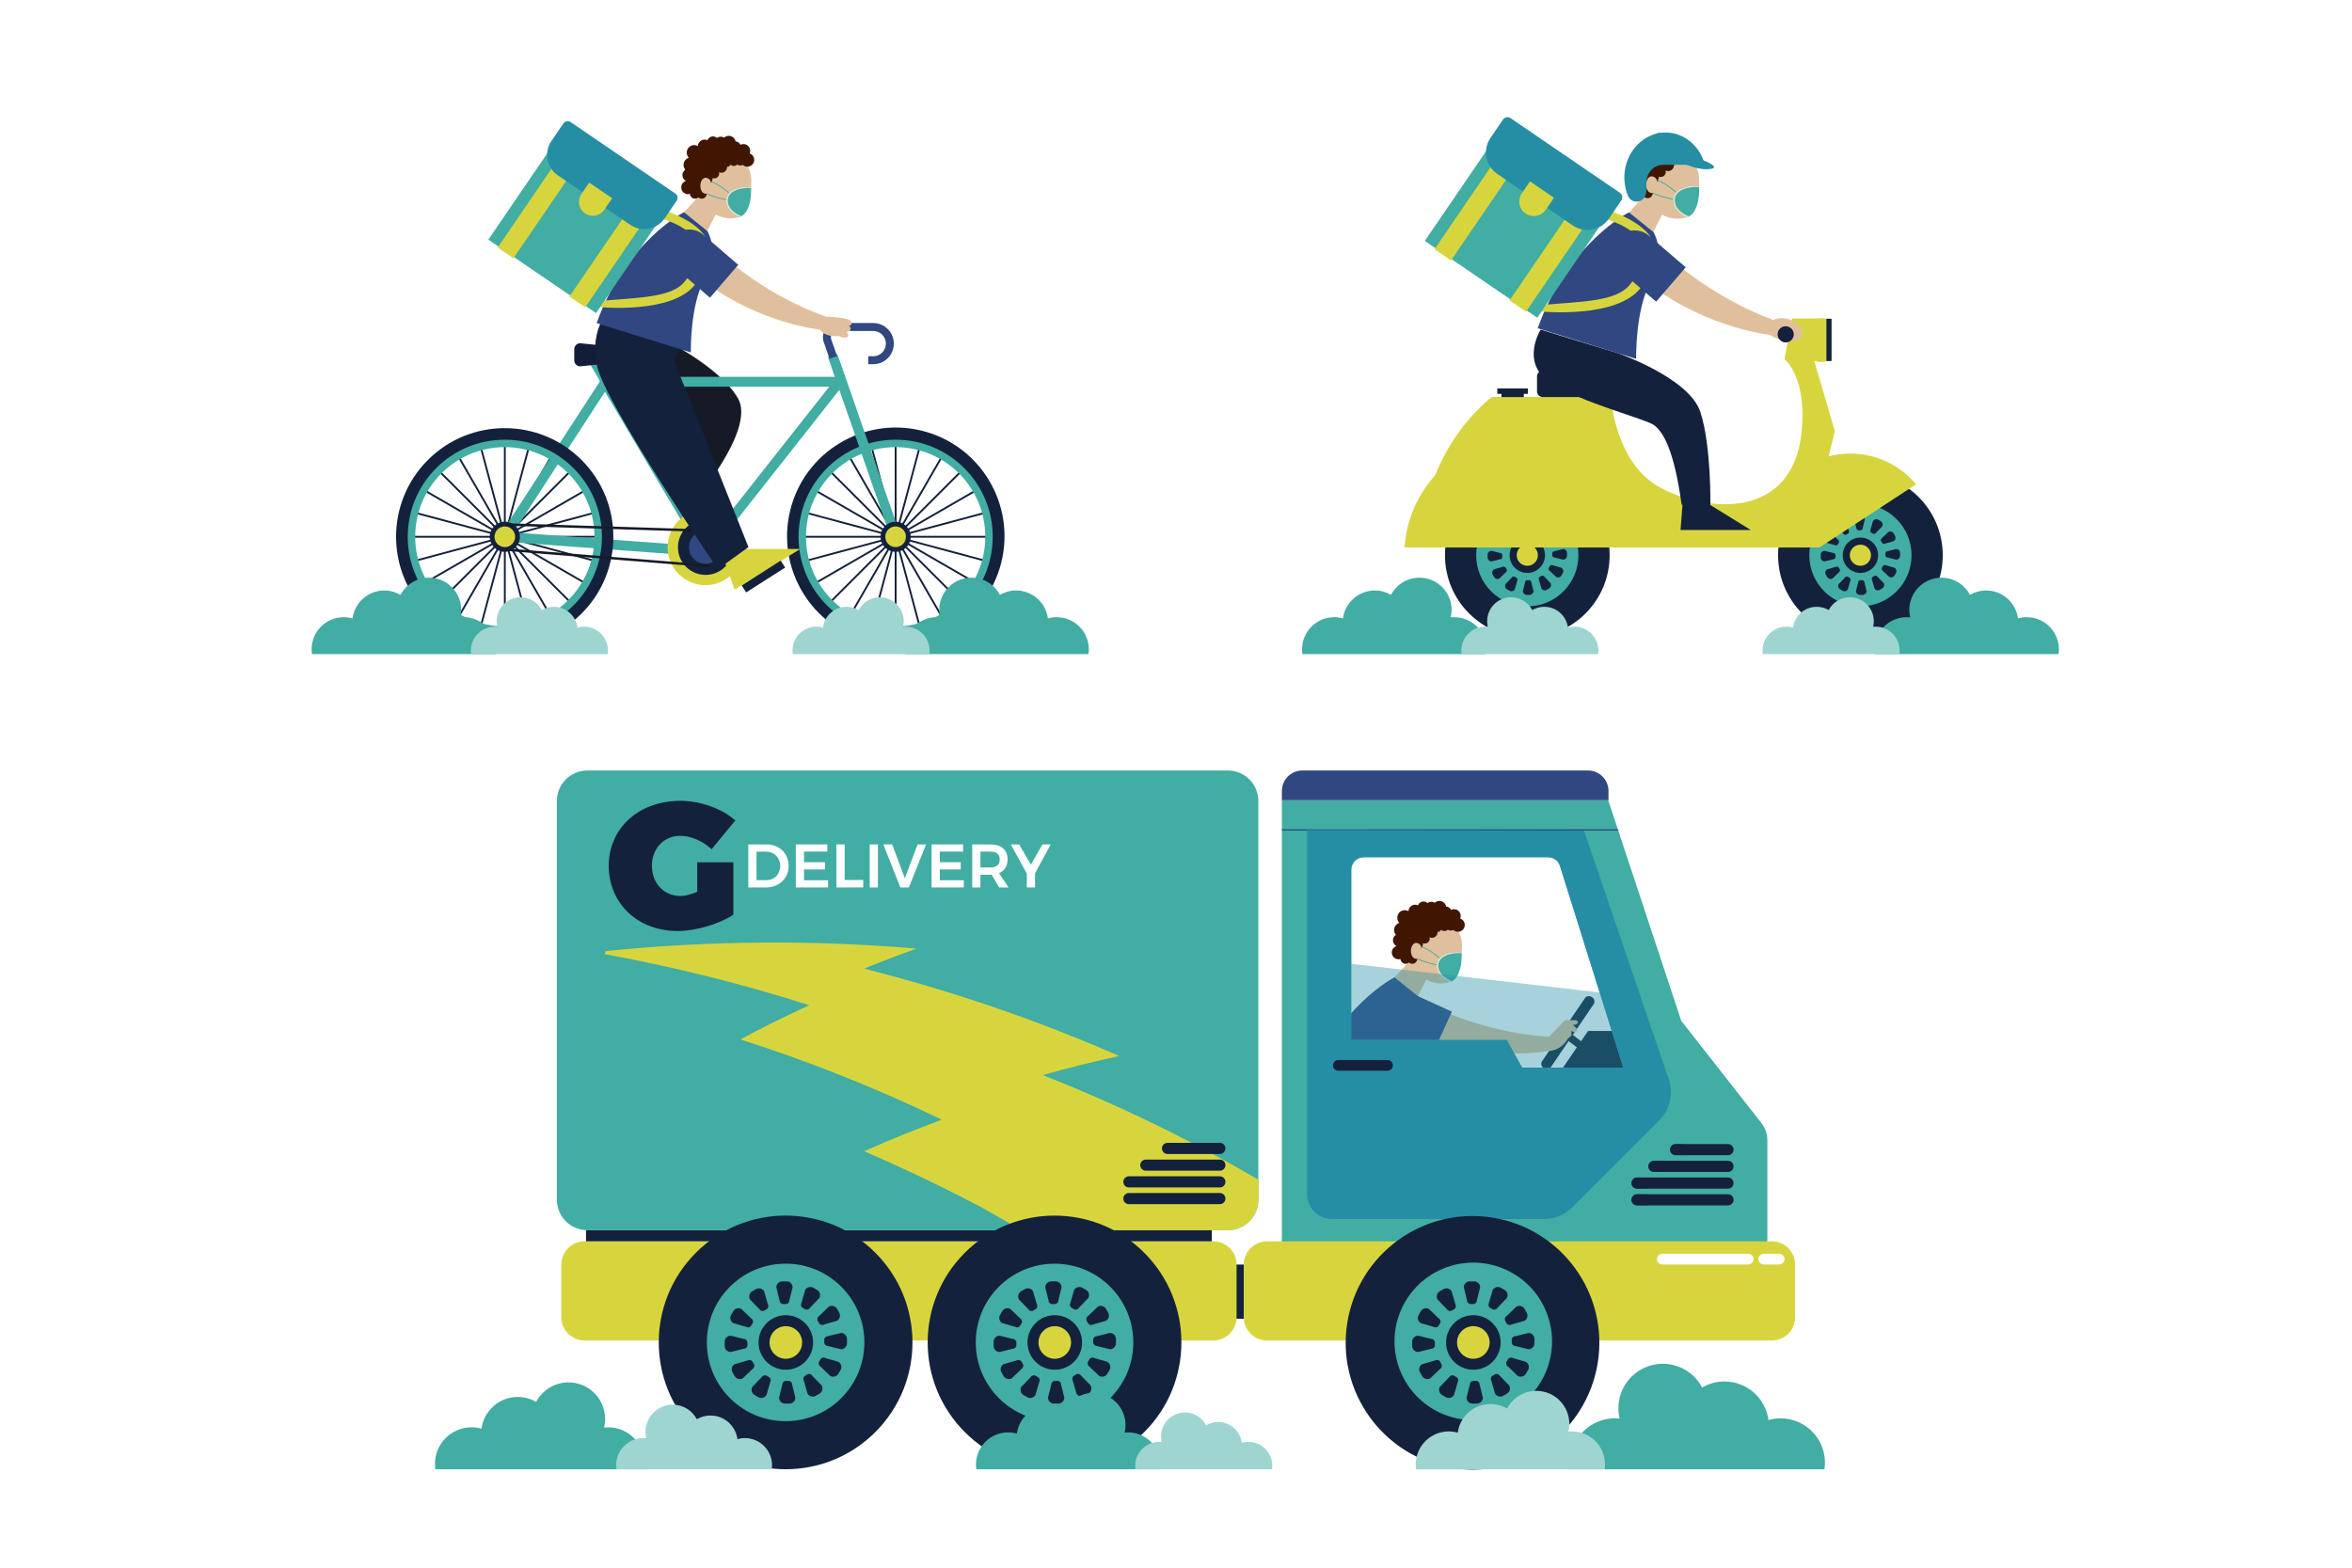 <?xml version="1.0" encoding="utf-8"?>
<!-- Generator: Adobe Illustrator 27.5.0, SVG Export Plug-In . SVG Version: 6.00 Build 0)  -->
<svg version="1.1" xmlns="http://www.w3.org/2000/svg" xmlns:xlink="http://www.w3.org/1999/xlink" x="0px" y="0px"
	 viewBox="0 0 750 500" style="enable-background:new 0 0 750 500;" xml:space="preserve">
<g id="BACKGROUND">
	<rect id="XMLID_12_" style="fill:#FFFFFF;" width="750" height="500"/>
</g>
<g id="OBJECTS">
	<g id="XMLID_57_">
		<g id="XMLID_100_">
			<g id="XMLID_93_">
				<g id="XMLID_79_">
					
						<line id="XMLID_77_" style="fill:none;stroke:#14213C;stroke-width:0.593;stroke-miterlimit:10;" x1="287.087" y1="171.197" x2="315.936" y2="171.197"/>
					
						<line id="XMLID_80_" style="fill:none;stroke:#14213C;stroke-width:0.593;stroke-miterlimit:10;" x1="286.887" y1="170.452" x2="311.871" y2="156.027"/>
					
						<line id="XMLID_81_" style="fill:none;stroke:#14213C;stroke-width:0.593;stroke-miterlimit:10;" x1="286.342" y1="169.907" x2="300.767" y2="144.923"/>
					
						<line id="XMLID_82_" style="fill:none;stroke:#14213C;stroke-width:0.593;stroke-miterlimit:10;" x1="285.597" y1="169.707" x2="285.597" y2="140.858"/>
					
						<line id="XMLID_83_" style="fill:none;stroke:#14213C;stroke-width:0.593;stroke-miterlimit:10;" x1="284.852" y1="169.907" x2="270.427" y2="144.923"/>
					
						<line id="XMLID_84_" style="fill:none;stroke:#14213C;stroke-width:0.593;stroke-miterlimit:10;" x1="284.307" y1="170.452" x2="259.323" y2="156.027"/>
					
						<line id="XMLID_88_" style="fill:none;stroke:#14213C;stroke-width:0.593;stroke-miterlimit:10;" x1="284.107" y1="171.197" x2="255.258" y2="171.197"/>
					
						<line id="XMLID_92_" style="fill:none;stroke:#14213C;stroke-width:0.593;stroke-miterlimit:10;" x1="284.307" y1="171.942" x2="259.323" y2="186.366"/>
					
						<line id="XMLID_95_" style="fill:none;stroke:#14213C;stroke-width:0.593;stroke-miterlimit:10;" x1="284.852" y1="172.487" x2="270.427" y2="197.471"/>
					
						<line id="XMLID_96_" style="fill:none;stroke:#14213C;stroke-width:0.593;stroke-miterlimit:10;" x1="285.597" y1="172.687" x2="285.597" y2="201.536"/>
					
						<line id="XMLID_97_" style="fill:none;stroke:#14213C;stroke-width:0.593;stroke-miterlimit:10;" x1="286.342" y1="172.487" x2="300.767" y2="197.471"/>
					
						<line id="XMLID_98_" style="fill:none;stroke:#14213C;stroke-width:0.593;stroke-miterlimit:10;" x1="286.887" y1="171.942" x2="311.871" y2="186.366"/>
				</g>
				<g id="XMLID_94_">
					
						<line id="XMLID_156_" style="fill:none;stroke:#14213C;stroke-width:0.593;stroke-miterlimit:10;" x1="287.036" y1="170.811" x2="314.902" y2="163.345"/>
					
						<line id="XMLID_153_" style="fill:none;stroke:#14213C;stroke-width:0.593;stroke-miterlimit:10;" x1="286.65" y1="170.143" x2="307.05" y2="149.744"/>
					
						<line id="XMLID_150_" style="fill:none;stroke:#14213C;stroke-width:0.593;stroke-miterlimit:10;" x1="285.983" y1="169.758" x2="293.449" y2="141.892"/>
					
						<line id="XMLID_147_" style="fill:none;stroke:#14213C;stroke-width:0.593;stroke-miterlimit:10;" x1="285.211" y1="169.758" x2="277.745" y2="141.892"/>
					
						<line id="XMLID_144_" style="fill:none;stroke:#14213C;stroke-width:0.593;stroke-miterlimit:10;" x1="284.544" y1="170.143" x2="264.144" y2="149.744"/>
					
						<line id="XMLID_141_" style="fill:none;stroke:#14213C;stroke-width:0.593;stroke-miterlimit:10;" x1="284.158" y1="170.811" x2="256.292" y2="163.345"/>
					
						<line id="XMLID_138_" style="fill:none;stroke:#14213C;stroke-width:0.593;stroke-miterlimit:10;" x1="284.158" y1="171.583" x2="256.292" y2="179.049"/>
					
						<line id="XMLID_135_" style="fill:none;stroke:#14213C;stroke-width:0.593;stroke-miterlimit:10;" x1="284.544" y1="172.25" x2="264.144" y2="192.65"/>
					
						<line id="XMLID_132_" style="fill:none;stroke:#14213C;stroke-width:0.593;stroke-miterlimit:10;" x1="285.211" y1="172.636" x2="277.745" y2="200.502"/>
					
						<line id="XMLID_129_" style="fill:none;stroke:#14213C;stroke-width:0.593;stroke-miterlimit:10;" x1="285.983" y1="172.636" x2="293.449" y2="200.502"/>
					
						<line id="XMLID_102_" style="fill:none;stroke:#14213C;stroke-width:0.593;stroke-miterlimit:10;" x1="286.65" y1="172.25" x2="307.05" y2="192.65"/>
					
						<line id="XMLID_99_" style="fill:none;stroke:#14213C;stroke-width:0.593;stroke-miterlimit:10;" x1="287.036" y1="171.583" x2="314.902" y2="179.049"/>
				</g>
			</g>
			<g id="XMLID_101_">
				<g id="XMLID_198_">
					
						<line id="XMLID_232_" style="fill:none;stroke:#14213C;stroke-width:0.593;stroke-miterlimit:10;" x1="162.469" y1="171.197" x2="191.318" y2="171.197"/>
					
						<line id="XMLID_229_" style="fill:none;stroke:#14213C;stroke-width:0.593;stroke-miterlimit:10;" x1="162.269" y1="170.452" x2="187.253" y2="156.027"/>
					
						<line id="XMLID_226_" style="fill:none;stroke:#14213C;stroke-width:0.593;stroke-miterlimit:10;" x1="161.724" y1="169.907" x2="176.148" y2="144.923"/>
					
						<line id="XMLID_223_" style="fill:none;stroke:#14213C;stroke-width:0.593;stroke-miterlimit:10;" x1="160.979" y1="169.707" x2="160.979" y2="140.858"/>
					
						<line id="XMLID_220_" style="fill:none;stroke:#14213C;stroke-width:0.593;stroke-miterlimit:10;" x1="160.234" y1="169.907" x2="145.809" y2="144.923"/>
					
						<line id="XMLID_217_" style="fill:none;stroke:#14213C;stroke-width:0.593;stroke-miterlimit:10;" x1="159.689" y1="170.452" x2="134.704" y2="156.027"/>
					
						<line id="XMLID_214_" style="fill:none;stroke:#14213C;stroke-width:0.593;stroke-miterlimit:10;" x1="159.489" y1="171.197" x2="130.64" y2="171.197"/>
					
						<line id="XMLID_211_" style="fill:none;stroke:#14213C;stroke-width:0.593;stroke-miterlimit:10;" x1="159.689" y1="171.942" x2="134.704" y2="186.366"/>
					
						<line id="XMLID_208_" style="fill:none;stroke:#14213C;stroke-width:0.593;stroke-miterlimit:10;" x1="160.234" y1="172.487" x2="145.809" y2="197.471"/>
					
						<line id="XMLID_205_" style="fill:none;stroke:#14213C;stroke-width:0.593;stroke-miterlimit:10;" x1="160.979" y1="172.687" x2="160.979" y2="201.536"/>
					
						<line id="XMLID_202_" style="fill:none;stroke:#14213C;stroke-width:0.593;stroke-miterlimit:10;" x1="161.724" y1="172.487" x2="176.148" y2="197.471"/>
					
						<line id="XMLID_199_" style="fill:none;stroke:#14213C;stroke-width:0.593;stroke-miterlimit:10;" x1="162.269" y1="171.942" x2="187.253" y2="186.366"/>
				</g>
				<g id="XMLID_103_">
					
						<line id="XMLID_195_" style="fill:none;stroke:#14213C;stroke-width:0.593;stroke-miterlimit:10;" x1="162.418" y1="170.811" x2="190.284" y2="163.345"/>
					
						<line id="XMLID_192_" style="fill:none;stroke:#14213C;stroke-width:0.593;stroke-miterlimit:10;" x1="162.032" y1="170.143" x2="182.432" y2="149.744"/>
					
						<line id="XMLID_165_" style="fill:none;stroke:#14213C;stroke-width:0.593;stroke-miterlimit:10;" x1="161.364" y1="169.758" x2="168.831" y2="141.892"/>
					
						<line id="XMLID_162_" style="fill:none;stroke:#14213C;stroke-width:0.593;stroke-miterlimit:10;" x1="160.593" y1="169.758" x2="153.126" y2="141.892"/>
					
						<line id="XMLID_159_" style="fill:none;stroke:#14213C;stroke-width:0.593;stroke-miterlimit:10;" x1="159.925" y1="170.143" x2="139.526" y2="149.744"/>
					
						<line id="XMLID_155_" style="fill:none;stroke:#14213C;stroke-width:0.593;stroke-miterlimit:10;" x1="159.54" y1="170.811" x2="131.673" y2="163.345"/>
					
						<line id="XMLID_151_" style="fill:none;stroke:#14213C;stroke-width:0.593;stroke-miterlimit:10;" x1="159.54" y1="171.583" x2="131.673" y2="179.049"/>
					
						<line id="XMLID_146_" style="fill:none;stroke:#14213C;stroke-width:0.593;stroke-miterlimit:10;" x1="159.925" y1="172.25" x2="139.526" y2="192.65"/>
					
						<line id="XMLID_142_" style="fill:none;stroke:#14213C;stroke-width:0.593;stroke-miterlimit:10;" x1="160.593" y1="172.636" x2="153.126" y2="200.502"/>
					
						<line id="XMLID_137_" style="fill:none;stroke:#14213C;stroke-width:0.593;stroke-miterlimit:10;" x1="161.364" y1="172.636" x2="168.831" y2="200.502"/>
					
						<line id="XMLID_133_" style="fill:none;stroke:#14213C;stroke-width:0.593;stroke-miterlimit:10;" x1="162.032" y1="172.25" x2="182.432" y2="192.65"/>
					
						<line id="XMLID_104_" style="fill:none;stroke:#14213C;stroke-width:0.593;stroke-miterlimit:10;" x1="162.418" y1="171.583" x2="190.284" y2="179.049"/>
				</g>
			</g>
			
				<polygon id="XMLID_21_" style="fill:none;stroke:#41ADA3;stroke-width:3.162;stroke-linecap:round;stroke-linejoin:round;stroke-miterlimit:10;" points="
				224.989,175.893 160.979,171.197 193.11,121.752 			"/>
			<g id="XMLID_37_">
				
					<ellipse id="XMLID_16_" transform="matrix(0.241 -0.971 0.971 0.241 50.586 407.087)" style="fill:none;stroke:#14213C;stroke-width:5.017;stroke-miterlimit:10;" cx="285.597" cy="171.197" rx="32.143" ry="32.143"/>
				
					<circle id="XMLID_23_" style="fill:none;stroke:#41ADA3;stroke-width:2.371;stroke-miterlimit:10;" cx="285.597" cy="171.197" r="29.771"/>
			</g>
			<g id="XMLID_41_">
				
					<ellipse id="XMLID_59_" transform="matrix(0.707 -0.707 0.707 0.707 -73.905 163.972)" style="fill:none;stroke:#14213C;stroke-width:5.017;stroke-miterlimit:10;" cx="160.979" cy="171.197" rx="32.143" ry="32.143"/>
				
					<circle id="XMLID_56_" style="fill:none;stroke:#41ADA3;stroke-width:2.371;stroke-miterlimit:10;" cx="160.979" cy="171.197" r="29.771"/>
				<circle id="XMLID_52_" style="fill:#14213C;" cx="160.979" cy="171.197" r="4.808"/>
				<circle id="XMLID_42_" style="fill:#D7D53E;" cx="160.979" cy="171.197" r="3.293"/>
			</g>
			<path id="XMLID_36_" style="fill:#161A27;" d="M214.218,109.595c0,0,16.197,8.476,21.196,17.627
				c4.999,9.152-11.286,29.109-11.286,29.109l-17.307-34.777L214.218,109.595z"/>
			
				<line id="XMLID_22_" style="fill:none;stroke:#41ADA3;stroke-width:3.162;stroke-linecap:round;stroke-linejoin:round;stroke-miterlimit:10;" x1="265.725" y1="114.011" x2="284.807" y2="168.826"/>
			<path id="XMLID_15_" style="fill:none;stroke:#304782;stroke-width:2.543;stroke-miterlimit:10;" d="M276.86,114.893h1.589
				c2.926,0,5.298-2.372,5.298-5.298l0,0c0-2.926-2.372-5.298-5.298-5.298h-4.238h-7.219c-2.274,0-3.868,2.243-3.12,4.39
				l1.853,5.324"/>
			
				<polygon id="XMLID_20_" style="fill:none;stroke:#41ADA3;stroke-width:3.162;stroke-linecap:round;stroke-linejoin:round;stroke-miterlimit:10;" points="
				267.681,121.752 192.858,121.752 224.989,175.893 			"/>
			
				<line id="XMLID_29_" style="fill:none;stroke:#41ADA3;stroke-width:3.162;stroke-linecap:round;stroke-linejoin:round;stroke-miterlimit:10;" x1="203.349" y1="139.054" x2="189.557" y2="115.39"/>
			<path id="XMLID_30_" style="fill:#121E39;" d="M203.313,114.996l-18.319,1.84c-1.033,0-1.879-0.846-1.879-1.879v-3.601
				c0-1.033,0.846-1.879,1.879-1.879l18.319,1.84c0.517,0,0.939,0.423,0.939,0.939v1.801
				C204.253,114.573,203.83,114.996,203.313,114.996z"/>
			
				<ellipse id="XMLID_33_" transform="matrix(0.707 -0.707 0.707 0.707 -57.532 210.218)" style="fill:#D7D53E;" cx="224.989" cy="174.556" rx="12.065" ry="12.065"/>
			<circle id="XMLID_32_" style="fill:#14213C;" cx="224.989" cy="174.556" r="8.804"/>
			<path id="XMLID_62_" style="fill:#304782;" d="M230.27,174.556c0,2.916-2.364,5.28-5.28,5.28c-2.916,0-5.28-2.364-5.28-5.28
				c0-2.916,2.364-5.28,5.28-5.28C227.906,169.276,230.27,171.64,230.27,174.556z"/>
			
				<line id="XMLID_64_" style="fill:none;stroke:#161A27;stroke-width:0.79;stroke-miterlimit:10;" x1="224.989" y1="169.276" x2="160.979" y2="167.265"/>
			<polygon id="XMLID_38_" style="fill:#D7D53E;" points="236.546,175.077 255.207,175.077 234.242,188.039 231.086,179.105 			"/>
			<path id="XMLID_35_" style="fill:#14213C;" d="M194.966,97.95c0,0-7.353,6.659-4.566,18.886
				c2.788,12.227,38.52,64.722,38.52,64.722l9.748-7.067l-23.774-59.597l3.92-7.387L194.966,97.95z"/>
			<g id="XMLID_31_">
				<polygon id="XMLID_7_" style="fill:#E0C09C;" points="223.464,61.913 218.123,67.673 225.551,73.682 229.057,66.588 				"/>
				<path id="XMLID_14_" style="fill:#E0C09C;" d="M227.083,70.582l1.974-3.994l-5.592-4.674l-0.025,0.027
					c0.13,0.839,0.368,1.657,0.721,2.425l-0.009,0C224.372,66.999,225.537,69.09,227.083,70.582z"/>
				<g id="XMLID_4_">
					
						<ellipse id="XMLID_5_" transform="matrix(0.22 -0.976 0.976 0.22 123.538 269.778)" style="fill:#E0C09C;" cx="230.42" cy="57.66" rx="9.077" ry="9.077"/>
					<path id="XMLID_6_" style="fill:#E0C09C;" d="M239.48,58.193c0,0,0.339,8.636-2.848,10.53
						c-3.187,1.894-9.622,1.049-12.42-4.443L239.48,58.193z"/>
					<path id="XMLID_8_" style="fill:none;stroke:#41ADA3;stroke-width:0.277;stroke-miterlimit:10;" d="M232.66,61.748
						c0,0-4.758-4.388-6.975-3.742c-2.217,0.647-1.894,3.002,0,3.926c2.154,1.051,5.874,1.747,5.874,1.747"/>
					<path id="XMLID_9_" style="fill:#41ADA3;" d="M239.496,59.715c0,0,0.583,7.91-3.667,9.526c0,0-4.278-1.542-4.278-5.326
						C231.552,60.131,236.771,59.253,239.496,59.715z"/>
					<path id="XMLID_10_" style="fill:#EFDFCD;" d="M236.349,68.898c0,0-4.278-1.432-4.278-4.947c0-3.308,4.623-4.224,7.439-3.963
						c-0.007-0.173-0.014-0.273-0.014-0.273c-2.725-0.462-7.945,0.416-7.945,4.2c0,3.784,4.278,5.326,4.278,5.326
						c0.356-0.135,0.676-0.318,0.967-0.534C236.653,68.778,236.505,68.843,236.349,68.898z"/>
					<path id="XMLID_11_" style="fill:#411600;" d="M239.05,48.935c0.109-0.257,0.169-0.54,0.169-0.837
						c0-1.186-0.962-2.148-2.148-2.148c-0.35,0-0.679,0.085-0.97,0.234c-0.27-0.606-0.853-1.042-1.544-1.103
						c-0.2-1.006-1.087-1.764-2.151-1.764c-0.573,0-1.094,0.222-1.484,0.582c-0.315-0.192-0.683-0.305-1.079-0.305
						c-0.458,0-0.88,0.15-1.223,0.4c-0.336-0.305-0.781-0.493-1.271-0.493c-0.805,0-1.491,0.503-1.765,1.211
						c-0.272-0.124-0.573-0.195-0.891-0.195c-1.155,0-2.094,0.912-2.143,2.054c-0.344-0.19-0.739-0.299-1.16-0.299
						c-1.327,0-2.402,1.075-2.402,2.402c0,0.635,0.248,1.211,0.65,1.64c-0.967,0.311-1.667,1.216-1.667,2.286
						c0,0.586,0.21,1.122,0.559,1.539c-0.559,0.367-0.928,0.999-0.928,1.718c0,0.805,0.463,1.499,1.137,1.837
						c-0.874,0.281-1.506,1.099-1.506,2.066c0,1.199,0.972,2.171,2.171,2.171c0.21,0,0.413-0.031,0.605-0.087
						c0.051,0.847,0.752,1.519,1.612,1.519c0.415,0,0.792-0.158,1.078-0.415c0.283,0.257,0.657,0.415,1.069,0.415
						c0.88,0,1.594-0.713,1.594-1.594c0-0.814-0.611-1.484-1.398-1.581c0.24-0.336,0.382-0.746,0.382-1.191
						c0-0.007-0.001-0.014-0.001-0.021c0.198,0.057,0.408,0.09,0.625,0.09c1.237,0,2.24-1.003,2.24-2.24
						c0-0.015-0.002-0.029-0.002-0.044c0.179,0.072,0.374,0.113,0.58,0.113c0.855,0,1.547-0.693,1.547-1.547
						c0-0.152-0.023-0.297-0.063-0.436c0.236,0.115,0.499,0.182,0.779,0.182c0.982,0,1.778-0.796,1.778-1.778
						c0-0.04-0.003-0.079-0.006-0.118c0.01,0,0.019,0.003,0.029,0.003c0.491,0,0.911-0.281,1.123-0.688
						c0.276,0.254,0.643,0.411,1.048,0.411c0.416,0,0.793-0.165,1.071-0.432c0.283,0.185,0.621,0.294,0.984,0.294
						c0.291,0,0.565-0.071,0.809-0.193c0.385,0.349,0.894,0.563,1.455,0.563c1.199,0,2.171-0.972,2.171-2.171
						C240.513,50.035,239.901,49.229,239.05,48.935z"/>
					<path id="XMLID_13_" style="fill:#E0C09C;" d="M226.655,58.193c0-1.157-1.986-2.404-2.956-0.533
						c-0.97,1.871-0.046,4.919,2.263,3.949"/>
				</g>
				<path id="XMLID_17_" style="fill:#304782;" d="M218.123,67.673c0,0-18.529,9.348-27.877,35.389l30.047,9.348
					c0,0-0.334-15.191,4.507-23.704c4.841-8.513,0.751-15.024,0.751-15.024L218.123,67.673z"/>
				<path id="XMLID_71_" style="fill:#D7D53E;" d="M208.001,69.028c0,0,24.549,4.166,10.121,21.013
					c-4.132,4.826-14.432,4.865-25.402,5.821l-1.426,2.087c0,0,22.952,2.276,30.299-7.129c6.608-8.459,9.078-17.627-11.741-24.504
					L208.001,69.028z"/>
				<path id="XMLID_18_" style="fill:#E0C09C;" d="M228.352,79.632c0,0,14.084,14.035,35.092,21.353l-2.039,4.136
					c0,0-18.712-1.905-36.068-14.743L228.352,79.632z"/>
				<path id="XMLID_19_" style="fill:#304782;" d="M226.385,94.948l-11.139-9.597c-2.894-2.493-3.219-6.861-0.726-9.755l0,0
					c2.493-2.894,6.861-3.219,9.755-0.726l11.139,9.597L226.385,94.948z"/>
				<path id="XMLID_24_" style="fill:#E0C09C;" d="M263.445,100.985c0,0,7.373,0.219,7.974,1.537
					c0.605,1.329-0.833,1.417-0.833,1.417s0.852,0.265,0.628,1.122c-0.223,0.857-1.27,0.822-1.27,0.822s0.622,0.455,0.48,1.315
					c-0.136,0.825-2.117,0.515-3.018-0.049c0,0-3.845,0.697-6-2.027C259.252,102.398,263.445,100.985,263.445,100.985z"/>
				<g id="XMLID_68_">
					
						<rect id="XMLID_47_" x="164.689" y="47.254" transform="matrix(0.826 0.564 -0.564 0.826 71.595 -92.476)" style="fill:#41ADA3;" width="41.56" height="44.766"/>
					<g id="XMLID_63_">
						
							<rect id="XMLID_50_" x="168.844" y="45.953" transform="matrix(0.826 0.564 -0.564 0.826 66.587 -85.632)" style="fill:#D7D53E;" width="6.087" height="38.004"/>
						
							<rect id="XMLID_66_" x="191.727" y="61.583" transform="matrix(0.826 0.564 -0.564 0.826 79.389 -95.814)" style="fill:#D7D53E;" width="6.087" height="38.004"/>
					</g>
					<path id="XMLID_48_" style="fill:#258EA5;" d="M200.975,71.704l-23.073-15.76c-3.6-2.459-4.525-7.371-2.066-10.971l3.834-5.613
						c0.513-0.751,1.538-0.944,2.289-0.431l33.389,22.807c0.751,0.513,0.944,1.538,0.431,2.289l-3.834,5.613
						C209.487,73.238,204.576,74.163,200.975,71.704z"/>
					<path id="XMLID_67_" style="fill:#D7D53E;" d="M186.548,68.057L186.548,68.057c-2.021-1.381-2.54-4.138-1.16-6.159l2.5-3.66
						l7.319,4.999l-2.5,3.66C191.327,68.918,188.569,69.438,186.548,68.057z"/>
				</g>
			</g>
			
				<line id="XMLID_65_" style="fill:none;stroke:#161A27;stroke-width:0.79;stroke-miterlimit:10;" x1="226.122" y1="180.502" x2="160.979" y2="175.281"/>
			
				<rect id="XMLID_45_" x="236.052" y="182.546" transform="matrix(0.843 -0.538 0.538 0.843 -60.686 159.836)" style="fill:#14213C;" width="14.754" height="2.635"/>
			<path id="XMLID_3_" style="fill:#14213C;" d="M290.405,171.197c0,2.656-2.153,4.808-4.808,4.808
				c-2.655,0-4.808-2.153-4.808-4.808s2.153-4.808,4.808-4.808C288.253,166.389,290.405,168.541,290.405,171.197z"/>
			<path id="XMLID_34_" style="fill:#D7D53E;" d="M288.89,171.197c0,1.819-1.474,3.293-3.293,3.293
				c-1.819,0-3.293-1.474-3.293-3.293c0-1.819,1.474-3.293,3.293-3.293C287.416,167.904,288.89,169.378,288.89,171.197z"/>
		</g>
		<g id="XMLID_2_">
			<g id="XMLID_25_">
				<path id="XMLID_72_" style="fill:#41ADA3;" d="M158.016,208.625c0.074-0.496,0.124-1,0.124-1.516
					c0-5.668-4.595-10.263-10.263-10.263c-0.375,0-0.744,0.023-1.109,0.062c0.184-0.77,0.292-1.568,0.292-2.395
					c0-5.668-4.595-10.263-10.263-10.263c-3.939,0-7.356,2.222-9.076,5.479c-1.516-0.883-3.272-1.397-5.152-1.397
					c-5.207,0-9.497,3.881-10.163,8.906c-0.886-0.249-1.817-0.392-2.782-0.392c-5.668,0-10.263,4.595-10.263,10.263
					c0,0.516,0.051,1.02,0.124,1.516H158.016z"/>
				<path id="XMLID_26_" style="fill:#9ED5D0;" d="M150.238,208.625c-0.055-0.369-0.092-0.743-0.092-1.127
					c0-4.215,3.417-7.632,7.632-7.632c0.279,0,0.553,0.017,0.825,0.046c-0.137-0.572-0.217-1.166-0.217-1.78
					c0-4.215,3.417-7.632,7.632-7.632c2.929,0,5.47,1.652,6.749,4.074c1.127-0.656,2.433-1.039,3.831-1.039
					c3.872,0,7.062,2.886,7.557,6.622c0.659-0.185,1.351-0.292,2.069-0.292c4.215,0,7.632,3.417,7.632,7.632
					c0,0.384-0.038,0.758-0.092,1.127H150.238z"/>
			</g>
			<g id="XMLID_27_">
				<path id="XMLID_28_" style="fill:#41ADA3;" d="M288.55,208.625c-0.074-0.496-0.124-1-0.124-1.516
					c0-5.668,4.595-10.263,10.263-10.263c0.375,0,0.744,0.023,1.109,0.062c-0.184-0.77-0.292-1.568-0.292-2.395
					c0-5.668,4.595-10.263,10.263-10.263c3.939,0,7.356,2.222,9.076,5.479c1.516-0.883,3.272-1.397,5.152-1.397
					c5.207,0,9.497,3.881,10.163,8.906c0.886-0.249,1.817-0.392,2.782-0.392c5.668,0,10.263,4.595,10.263,10.263
					c0,0.516-0.051,1.02-0.124,1.516H288.55z"/>
				<path id="XMLID_39_" style="fill:#9ED5D0;" d="M296.327,208.625c0.055-0.369,0.092-0.743,0.092-1.127
					c0-4.215-3.417-7.632-7.632-7.632c-0.279,0-0.553,0.017-0.824,0.046c0.137-0.572,0.217-1.166,0.217-1.78
					c0-4.215-3.417-7.632-7.632-7.632c-2.929,0-5.47,1.652-6.749,4.074c-1.127-0.656-2.433-1.039-3.831-1.039
					c-3.872,0-7.062,2.886-7.557,6.622c-0.659-0.185-1.351-0.292-2.069-0.292c-4.215,0-7.632,3.417-7.632,7.632
					c0,0.384,0.038,0.758,0.092,1.127H296.327z"/>
			</g>
		</g>
	</g>
	<g id="XMLID_1_">
		<g id="XMLID_236_">
			<g id="XMLID_292_">
				<circle id="XMLID_246_" style="fill:#14213C;" cx="487.024" cy="177.087" r="26.253"/>
				<circle id="XMLID_250_" style="fill:#41ADA3;" cx="487.024" cy="177.087" r="16.301"/>
				<path id="XMLID_251_" style="fill:#14213C;" d="M492.668,177.087c0,3.117-2.527,5.644-5.644,5.644
					c-3.117,0-5.644-2.527-5.644-5.644s2.527-5.644,5.644-5.644C490.141,171.443,492.668,173.97,492.668,177.087z"/>
				<path id="XMLID_256_" style="fill:#D7D53E;" d="M490.397,177.087c0,1.863-1.51,3.373-3.373,3.373
					c-1.863,0-3.373-1.51-3.373-3.373s1.51-3.373,3.373-3.373C488.887,173.714,490.397,175.224,490.397,177.087z"/>
				<path id="XMLID_255_" style="fill:#14213C;" d="M498.437,178.49l-2.721-0.674c-0.409,0-0.743-0.335-0.743-0.743v-0.537
					c0-0.409,0.334-0.743,0.743-0.743l2.721-0.675c0.681,0,1.239,0.558,1.239,1.239v0.895
					C499.676,177.933,499.118,178.49,498.437,178.49z"/>
				<path id="XMLID_278_" style="fill:#14213C;" d="M497.609,172.596l-2.694,0.777c-0.354,0.204-0.811,0.082-1.015-0.272
					l-0.268-0.465c-0.204-0.354-0.082-0.811,0.272-1.016l2.02-1.945c0.59-0.341,1.352-0.137,1.692,0.453l0.447,0.775
					C498.404,171.494,498.2,172.255,497.609,172.596z"/>
				<path id="XMLID_280_" style="fill:#14213C;" d="M493.946,167.905l-1.945,2.02c-0.204,0.354-0.661,0.477-1.016,0.272
					l-0.465-0.268c-0.354-0.204-0.477-0.661-0.272-1.016l0.777-2.694c0.341-0.59,1.102-0.794,1.692-0.453l0.775,0.447
					C494.082,166.553,494.287,167.315,493.946,167.905z"/>
				<path id="XMLID_281_" style="fill:#14213C;" d="M488.428,165.674l-0.675,2.721c0,0.409-0.335,0.743-0.743,0.743h-0.537
					c-0.409,0-0.743-0.335-0.743-0.743l-0.674-2.721c0-0.682,0.557-1.239,1.239-1.239h0.895
					C487.87,164.436,488.428,164.993,488.428,165.674z"/>
				<path id="XMLID_282_" style="fill:#14213C;" d="M482.533,166.502l0.777,2.694c0.204,0.354,0.082,0.811-0.272,1.015l-0.465,0.268
					c-0.354,0.204-0.811,0.082-1.015-0.272l-1.945-2.02c-0.341-0.59-0.137-1.352,0.454-1.692l0.775-0.447
					C481.431,165.708,482.193,165.912,482.533,166.502z"/>
				<path id="XMLID_283_" style="fill:#14213C;" d="M477.842,170.165l2.02,1.945c0.354,0.204,0.477,0.661,0.272,1.016l-0.268,0.465
					c-0.204,0.354-0.661,0.477-1.016,0.272l-2.694-0.777c-0.59-0.341-0.794-1.102-0.454-1.692l0.447-0.775
					C476.491,170.029,477.252,169.824,477.842,170.165z"/>
				<path id="XMLID_285_" style="fill:#14213C;" d="M475.612,175.684l2.721,0.674c0.409,0,0.743,0.335,0.743,0.743v0.537
					c0,0.409-0.335,0.743-0.743,0.743l-2.721,0.675c-0.681,0-1.239-0.558-1.239-1.239v-0.895
					C474.373,176.241,474.93,175.684,475.612,175.684z"/>
				<path id="XMLID_286_" style="fill:#14213C;" d="M476.439,181.578l2.694-0.777c0.354-0.204,0.811-0.082,1.015,0.272l0.268,0.465
					c0.204,0.354,0.082,0.811-0.272,1.016l-2.02,1.945c-0.59,0.341-1.352,0.137-1.692-0.453l-0.447-0.775
					C475.645,182.68,475.849,181.918,476.439,181.578z"/>
				<path id="XMLID_287_" style="fill:#14213C;" d="M480.103,186.269l1.945-2.02c0.204-0.354,0.661-0.476,1.016-0.272l0.465,0.269
					c0.354,0.204,0.477,0.661,0.272,1.015l-0.777,2.694c-0.341,0.59-1.102,0.794-1.692,0.453l-0.775-0.447
					C479.966,187.62,479.762,186.859,480.103,186.269z"/>
				<path id="XMLID_288_" style="fill:#14213C;" d="M485.621,188.499l0.675-2.721c0-0.409,0.335-0.743,0.743-0.743h0.537
					c0.409,0,0.743,0.335,0.743,0.743l0.674,2.721c0,0.682-0.557,1.239-1.239,1.239h-0.895
					C486.178,189.738,485.621,189.181,485.621,188.499z"/>
				<path id="XMLID_289_" style="fill:#14213C;" d="M491.515,187.672l-0.777-2.694c-0.204-0.354-0.082-0.811,0.272-1.016
					l0.465-0.268c0.354-0.204,0.811-0.082,1.015,0.272l1.945,2.02c0.341,0.59,0.137,1.352-0.454,1.693l-0.775,0.447
					C492.617,188.466,491.856,188.262,491.515,187.672z"/>
				<path id="XMLID_291_" style="fill:#14213C;" d="M496.206,184.008l-2.02-1.945c-0.354-0.204-0.477-0.661-0.272-1.016l0.268-0.465
					c0.204-0.354,0.661-0.477,1.016-0.272l2.694,0.777c0.59,0.341,0.794,1.102,0.453,1.693l-0.447,0.775
					C497.558,184.145,496.796,184.349,496.206,184.008z"/>
			</g>
			<g id="XMLID_294_">
				<circle id="XMLID_310_" style="fill:#14213C;" cx="593.245" cy="177.087" r="26.253"/>
				<circle id="XMLID_309_" style="fill:#41ADA3;" cx="593.245" cy="177.087" r="16.301"/>
				<path id="XMLID_308_" style="fill:#14213C;" d="M598.889,177.087c0,3.117-2.527,5.644-5.644,5.644s-5.644-2.527-5.644-5.644
					s2.527-5.644,5.644-5.644S598.889,173.97,598.889,177.087z"/>
				<circle id="XMLID_307_" style="fill:#D7D53E;" cx="593.245" cy="177.087" r="3.373"/>
				<path id="XMLID_306_" style="fill:#14213C;" d="M604.657,178.49l-2.721-0.674c-0.409,0-0.743-0.335-0.743-0.743v-0.537
					c0-0.409,0.335-0.743,0.743-0.743l2.721-0.675c0.681,0,1.239,0.558,1.239,1.239v0.895
					C605.896,177.933,605.338,178.49,604.657,178.49z"/>
				<path id="XMLID_305_" style="fill:#14213C;" d="M603.83,172.596l-2.694,0.777c-0.354,0.204-0.811,0.082-1.016-0.272
					l-0.268-0.465c-0.204-0.354-0.082-0.811,0.272-1.016l2.02-1.945c0.59-0.341,1.352-0.137,1.692,0.453l0.447,0.775
					C604.624,171.494,604.42,172.255,603.83,172.596z"/>
				<path id="XMLID_304_" style="fill:#14213C;" d="M600.166,167.905l-1.945,2.02c-0.204,0.354-0.661,0.477-1.016,0.272
					l-0.465-0.268c-0.354-0.204-0.477-0.661-0.272-1.016l0.776-2.694c0.341-0.59,1.102-0.794,1.693-0.453l0.775,0.447
					C600.303,166.553,600.507,167.315,600.166,167.905z"/>
				<path id="XMLID_303_" style="fill:#14213C;" d="M594.648,165.674l-0.675,2.721c0,0.409-0.335,0.743-0.743,0.743h-0.537
					c-0.409,0-0.743-0.335-0.743-0.743l-0.674-2.721c0-0.682,0.557-1.239,1.239-1.239h0.895
					C594.09,164.436,594.648,164.993,594.648,165.674z"/>
				<path id="XMLID_302_" style="fill:#14213C;" d="M588.754,166.502l0.777,2.694c0.204,0.354,0.082,0.811-0.272,1.015l-0.465,0.268
					c-0.354,0.204-0.811,0.082-1.016-0.272l-1.945-2.02c-0.341-0.59-0.137-1.352,0.453-1.692l0.775-0.447
					C587.651,165.708,588.413,165.912,588.754,166.502z"/>
				<path id="XMLID_301_" style="fill:#14213C;" d="M584.063,170.165l2.02,1.945c0.354,0.204,0.477,0.661,0.272,1.016l-0.268,0.465
					c-0.204,0.354-0.661,0.477-1.016,0.272l-2.694-0.777c-0.59-0.341-0.794-1.102-0.453-1.692l0.447-0.775
					C582.711,170.029,583.473,169.824,584.063,170.165z"/>
				<path id="XMLID_300_" style="fill:#14213C;" d="M581.832,175.684l2.721,0.674c0.409,0,0.743,0.335,0.743,0.743v0.537
					c0,0.409-0.335,0.743-0.743,0.743l-2.721,0.675c-0.682,0-1.239-0.558-1.239-1.239v-0.895
					C580.593,176.241,581.151,175.684,581.832,175.684z"/>
				<path id="XMLID_299_" style="fill:#14213C;" d="M582.659,181.578l2.694-0.777c0.354-0.204,0.811-0.082,1.016,0.272l0.268,0.465
					c0.204,0.354,0.082,0.811-0.272,1.016l-2.02,1.945c-0.59,0.341-1.352,0.137-1.693-0.453l-0.447-0.775
					C581.865,182.68,582.069,181.918,582.659,181.578z"/>
				<path id="XMLID_298_" style="fill:#14213C;" d="M586.323,186.269l1.945-2.02c0.205-0.354,0.661-0.476,1.016-0.272l0.465,0.269
					c0.354,0.204,0.477,0.661,0.272,1.015l-0.777,2.694c-0.341,0.59-1.102,0.794-1.693,0.453l-0.775-0.447
					C586.186,187.62,585.982,186.859,586.323,186.269z"/>
				<path id="XMLID_297_" style="fill:#14213C;" d="M591.841,188.499l0.675-2.721c0-0.409,0.334-0.743,0.743-0.743h0.537
					c0.409,0,0.743,0.335,0.743,0.743l0.675,2.721c0,0.682-0.557,1.239-1.239,1.239h-0.895
					C592.399,189.738,591.841,189.181,591.841,188.499z"/>
				<path id="XMLID_296_" style="fill:#14213C;" d="M597.735,187.672l-0.776-2.694c-0.205-0.354-0.082-0.811,0.272-1.016
					l0.465-0.268c0.354-0.204,0.811-0.082,1.016,0.272l1.945,2.02c0.341,0.59,0.137,1.352-0.454,1.693l-0.775,0.447
					C598.838,188.466,598.076,188.262,597.735,187.672z"/>
				<path id="XMLID_295_" style="fill:#14213C;" d="M602.426,184.008l-2.02-1.945c-0.354-0.204-0.477-0.661-0.272-1.016l0.268-0.465
					c0.204-0.354,0.661-0.477,1.015-0.272l2.694,0.777c0.59,0.341,0.794,1.102,0.453,1.693l-0.447,0.775
					C603.778,184.145,603.016,184.349,602.426,184.008z"/>
			</g>
			<g id="XMLID_238_">
				<path id="XMLID_284_" style="fill:#D7D53E;" d="M582.382,101.665c-0.508-0.12-1.035-0.192-1.581-0.192
					c-3.859,0-6.987,3.128-6.987,6.987s3.128,6.987,6.987,6.987c0.545,0,1.072-0.072,1.581-0.192V101.665z"/>
				<path id="XMLID_237_" style="fill:#D7D53E;" d="M579.704,101.59h-8.184l-2.486,12.95c0,0,7.153,5.559,5.485,22.937
					c-2.712,28.268-29.806,26.031-44.724,18.262c-14.918-7.77-16.129-29.139-16.129-29.139H475.75c0,0-22.377,16.31-22.377,48.01
					h122.789l8.923-37.132l-7.661-26.149L579.704,101.59z"/>
			</g>
			<g id="XMLID_247_">
				<polygon id="XMLID_275_" style="fill:#E0C09C;" points="525.052,61.69 519.47,67.709 527.233,73.989 530.896,66.575 				"/>
				<path id="XMLID_274_" style="fill:#E0C09C;" d="M528.834,70.749l2.062-4.174l-5.844-4.884l-0.026,0.028
					c0.135,0.877,0.385,1.731,0.753,2.534l-0.009,0C526,67.005,527.218,69.19,528.834,70.749z"/>
				<g id="XMLID_266_">
					<circle id="XMLID_273_" style="fill:#E0C09C;" cx="532.321" cy="57.245" r="9.485"/>
					<path id="XMLID_272_" style="fill:#E0C09C;" d="M541.789,57.802c0,0,0.355,9.025-2.976,11.004
						c-3.331,1.979-10.056,1.096-12.98-4.643L541.789,57.802z"/>
					<path id="XMLID_271_" style="fill:none;stroke:#41ADA3;stroke-width:0.29;stroke-miterlimit:10;" d="M534.662,61.517
						c0,0-4.972-4.586-7.289-3.91c-2.317,0.676-1.979,3.138,0,4.103c2.25,1.098,6.139,1.825,6.139,1.825"/>
					<path id="XMLID_270_" style="fill:#41ADA3;" d="M541.806,59.393c0,0,0.609,8.266-3.832,9.955c0,0-4.471-1.612-4.471-5.566
						S538.958,58.91,541.806,59.393z"/>
					<path id="XMLID_269_" style="fill:#EFDFCD;" d="M538.517,68.99c0,0-4.471-1.497-4.471-5.17c0-3.457,4.831-4.415,7.774-4.141
						c-0.007-0.18-0.014-0.285-0.014-0.285c-2.848-0.483-8.303,0.434-8.303,4.389s4.471,5.566,4.471,5.566
						c0.372-0.142,0.706-0.333,1.011-0.558C538.835,68.864,538.68,68.932,538.517,68.99z"/>
					<path id="XMLID_314_" style="fill:#411600;" d="M541.965,50.491c-0.353-0.411-0.691-0.833-0.971-1.288
						c-2.876-1.901-5.682-4.091-7.892-6.535c-0.089,0.062-0.177,0.124-0.257,0.197c-0.329-0.201-0.714-0.318-1.128-0.318
						c-0.478,0-0.919,0.157-1.278,0.419c-0.351-0.319-0.817-0.515-1.329-0.515c-0.841,0-1.558,0.526-1.844,1.266
						c-0.035-0.016-0.075-0.023-0.11-0.037c-0.172,0.782-0.757,1.489-1.763,1.572c0.558-0.047,0.125,0.025-0.056,0.249
						c-0.206,0.255-0.487,0.478-0.722,0.711c-0.415,0.415-0.836,0.779-1.308,1.131c-0.812,0.605-1.811,1.094-2.574,1.793
						c0.093,0.155,0.197,0.303,0.32,0.435c-1.01,0.325-1.742,1.271-1.742,2.389c0,0.612,0.22,1.172,0.584,1.608
						c-0.584,0.384-0.97,1.044-0.97,1.795c0,0.841,0.484,1.567,1.188,1.919c-0.913,0.294-1.574,1.149-1.574,2.16
						c0,1.253,1.016,2.269,2.269,2.269c0.22,0,0.432-0.033,0.633-0.091c0.053,0.885,0.786,1.588,1.684,1.588
						c0.434,0,0.828-0.165,1.127-0.433c0.296,0.268,0.687,0.433,1.118,0.433c0.92,0,1.665-0.746,1.665-1.665
						c0-0.851-0.638-1.551-1.461-1.652c0.251-0.351,0.399-0.78,0.399-1.245c0-0.007-0.001-0.014-0.001-0.022
						c0.208,0.06,0.426,0.094,0.653,0.094c1.293,0,2.341-1.048,2.341-2.341c0-0.015-0.002-0.031-0.002-0.046
						c0.187,0.076,0.391,0.118,0.606,0.118c0.893,0,1.617-0.724,1.617-1.617c0-0.158-0.024-0.311-0.066-0.455
						c0.246,0.12,0.522,0.19,0.814,0.19c1.026,0,1.859-0.832,1.859-1.858c0-0.042-0.004-0.083-0.006-0.124
						c0.01,0,0.02,0.003,0.03,0.003c0.513,0,0.953-0.294,1.174-0.719c0.288,0.266,0.672,0.43,1.095,0.43
						c0.435,0,0.829-0.173,1.119-0.452c0.296,0.194,0.649,0.307,1.029,0.307c0.304,0,0.591-0.074,0.845-0.202
						c0.402,0.364,0.935,0.588,1.52,0.588c1.01,0,1.851-0.666,2.143-1.578C542.443,50.876,542.167,50.726,541.965,50.491z"/>
					<path id="XMLID_267_" style="fill:#E0C09C;" d="M528.387,57.802c0-1.209-2.076-2.512-3.089-0.557
						c-1.014,1.955-0.048,5.141,2.365,4.127"/>
					<g id="XMLID_259_">
						<path id="XMLID_333_" style="fill:#258EA5;" d="M524.967,61.019v-2.637c0-3.214,2.385-5.819,5.326-5.819h13.394
							c-1.592-5.938-6.598-10.284-12.544-10.307c-6.922-0.027-12.79,6.012-13.158,13.564c-0.113,2.319,0.283,4.522,1.072,6.494
							c0.488,1.22,1.603,1.997,2.822,1.997h0.062C523.616,64.312,524.967,62.838,524.967,61.019z"/>
						<path id="XMLID_261_" style="fill:#258EA5;" d="M534.263,50.852c0,0,6.105,3.653,11.01,3.063
							c4.106-0.494-2.758-3.063-2.758-3.063H534.263z"/>
					</g>
				</g>
				<path id="XMLID_265_" style="fill:#304782;" d="M519.47,67.709c0,0-19.364,9.769-29.133,36.983l31.401,9.769
					c0,0-0.349-15.875,4.71-24.772c5.059-8.897,0.785-15.7,0.785-15.7L519.47,67.709z"/>
				<path id="XMLID_264_" style="fill:#D7D53E;" d="M508.892,69.125c0,0,25.654,4.354,10.577,21.96
					c-4.318,5.043-15.082,5.084-26.546,6.083l-1.49,2.182c0,0,23.986,2.379,31.664-7.45c6.906-8.84,9.487-18.421-12.27-25.608
					L508.892,69.125z"/>
				<path id="XMLID_263_" style="fill:#E0C09C;" d="M530.16,80.207c0,0,14.719,14.667,36.673,22.314l-2.13,4.323
					c0,0-19.555-1.99-37.693-15.408L530.16,80.207z"/>
				<path id="XMLID_262_" style="fill:#304782;" d="M528.104,96.213l-11.641-10.029c-3.024-2.606-3.364-7.17-0.758-10.194l0,0
					c2.606-3.025,7.17-3.364,10.194-0.758L537.54,85.26L528.104,96.213z"/>
				<g id="XMLID_248_">
					
						<rect id="XMLID_260_" x="463.629" y="46.371" transform="matrix(0.826 0.564 -0.564 0.826 123.918 -261.594)" style="fill:#41ADA3;" width="43.432" height="46.782"/>
					<g id="XMLID_253_">
						
							<rect id="XMLID_257_" x="467.972" y="45.011" transform="matrix(0.826 0.564 -0.564 0.826 118.685 -254.442)" style="fill:#D7D53E;" width="6.361" height="39.716"/>
						
							<rect id="XMLID_254_" x="491.885" y="61.345" transform="matrix(0.826 0.564 -0.564 0.826 132.065 -265.084)" style="fill:#D7D53E;" width="6.361" height="39.716"/>
					</g>
					<path id="XMLID_252_" style="fill:#258EA5;" d="M501.55,71.922l-24.112-16.47c-3.762-2.57-4.729-7.703-2.159-11.465
						l4.007-5.866c0.536-0.785,1.607-0.987,2.392-0.451l34.893,23.834c0.785,0.536,0.986,1.607,0.45,2.392l-4.007,5.866
						C510.445,73.525,505.312,74.492,501.55,71.922z"/>
					<path id="XMLID_249_" style="fill:#D7D53E;" d="M486.473,68.111L486.473,68.111c-2.112-1.443-2.655-4.324-1.212-6.437
						l2.612-3.824l7.648,5.224l-2.612,3.824C491.467,69.01,488.585,69.553,486.473,68.111z"/>
				</g>
				<path id="XMLID_235_" style="fill:#E0C09C;" d="M574.662,106.873c-0.499,2.135-3.306,2.246-6.415,1.519
					c-3.11-0.726-5.344-2.015-4.845-4.15c0.499-2.135,3.424-3.277,6.534-2.551C573.044,102.418,575.161,104.738,574.662,106.873z"/>
			</g>
			<path id="XMLID_240_" style="fill:#14213C;" d="M490.122,124.821v-4.773c0-1.051,0.885-1.884,1.933-1.822l29.389,1.745
				c0.964,0.057,1.717,0.856,1.717,1.822v3.028c0,1.008-0.817,1.825-1.825,1.825h-29.389
				C490.939,126.646,490.122,125.828,490.122,124.821z"/>
			<rect id="XMLID_239_" x="478.764" y="125.269" style="fill:#14213C;" width="7.159" height="1.377"/>
			<rect id="XMLID_243_" x="477.456" y="123.892" style="fill:#14213C;" width="9.774" height="1.725"/>
			<g id="XMLID_242_">
				<path id="XMLID_290_" style="fill:#D7D53E;" d="M524.144,174.609c-1.346-19.899-17.903-35.626-38.143-35.626
					c-20.24,0-36.797,15.727-38.143,35.626H524.144z"/>
				<path id="XMLID_244_" style="fill:#D7D53E;" d="M483.07,141.914c19.234,0,35.132,14.206,37.82,32.695h3.253
					c-1.346-19.899-17.903-35.626-38.143-35.626c-11.324,0-21.492,4.925-28.492,12.747
					C464.282,145.633,473.238,141.914,483.07,141.914z"/>
			</g>
			<path id="XMLID_241_" style="fill:#14213C;" d="M491.281,105.134c0,0-6.672,10.594,3.133,16.934
				c9.805,6.34,30.233,11.539,32.934,13.467c3.122,2.228,6.499,8.194,8.892,25.445h9.156c0,0,0.338-18.707-3.189-29.575
				c-3.527-10.868-26.271-18.749-26.271-18.749L491.281,105.134z"/>
			<polygon id="XMLID_245_" style="fill:#14213C;" points="544.573,160.567 558.283,169.039 535.878,169.039 536.547,160.567 			"/>
			<path id="XMLID_316_" style="fill:#D7D53E;" d="M580.174,174.609L611,154.47c-5-5.99-12.52-9.804-20.933-9.804
				c-15.054,0-27.258,12.204-27.258,27.258c0,0.907,0.055,1.8,0.142,2.684H580.174z"/>
			<path id="XMLID_293_" style="fill:#14213C;" d="M571.996,106.637c0,1.425-1.156,2.581-2.581,2.581
				c-1.426,0-2.581-1.156-2.581-2.581c0-1.426,1.156-2.581,2.581-2.581C570.84,104.055,571.996,105.211,571.996,106.637z"/>
			<rect id="XMLID_258_" x="582.382" y="101.665" style="fill:#14213C;" width="1.664" height="13.48"/>
		</g>
		<g id="XMLID_40_">
			<g id="XMLID_49_">
				<path id="XMLID_53_" style="fill:#41ADA3;" d="M473.849,208.625c0.074-0.496,0.124-1,0.124-1.516
					c0-5.668-4.595-10.263-10.263-10.263c-0.375,0-0.744,0.023-1.109,0.062c0.184-0.77,0.292-1.568,0.292-2.395
					c0-5.668-4.595-10.263-10.263-10.263c-3.939,0-7.356,2.222-9.076,5.479c-1.516-0.883-3.272-1.397-5.152-1.397
					c-5.207,0-9.497,3.881-10.163,8.906c-0.886-0.249-1.817-0.392-2.783-0.392c-5.668,0-10.263,4.595-10.263,10.263
					c0,0.516,0.051,1.02,0.124,1.516H473.849z"/>
				<path id="XMLID_51_" style="fill:#9ED5D0;" d="M466.072,208.625c-0.055-0.369-0.092-0.743-0.092-1.127
					c0-4.215,3.417-7.632,7.632-7.632c0.279,0,0.553,0.017,0.825,0.046c-0.137-0.572-0.217-1.166-0.217-1.78
					c0-4.215,3.417-7.632,7.632-7.632c2.929,0,5.47,1.652,6.749,4.074c1.127-0.656,2.433-1.039,3.831-1.039
					c3.872,0,7.062,2.886,7.557,6.622c0.659-0.185,1.351-0.292,2.069-0.292c4.215,0,7.632,3.417,7.632,7.632
					c0,0.384-0.038,0.758-0.092,1.127H466.072z"/>
			</g>
			<g id="XMLID_43_">
				<path id="XMLID_46_" style="fill:#41ADA3;" d="M597.883,208.625c-0.074-0.496-0.124-1-0.124-1.516
					c0-5.668,4.595-10.263,10.263-10.263c0.375,0,0.744,0.023,1.109,0.062c-0.184-0.77-0.292-1.568-0.292-2.395
					c0-5.668,4.595-10.263,10.263-10.263c3.939,0,7.356,2.222,9.076,5.479c1.515-0.883,3.272-1.397,5.152-1.397
					c5.207,0,9.497,3.881,10.163,8.906c0.886-0.249,1.817-0.392,2.782-0.392c5.668,0,10.263,4.595,10.263,10.263
					c0,0.516-0.051,1.02-0.124,1.516H597.883z"/>
				<path id="XMLID_44_" style="fill:#9ED5D0;" d="M605.661,208.625c0.055-0.369,0.092-0.743,0.092-1.127
					c0-4.215-3.417-7.632-7.632-7.632c-0.279,0-0.553,0.017-0.825,0.046c0.137-0.572,0.218-1.166,0.218-1.78
					c0-4.215-3.417-7.632-7.632-7.632c-2.929,0-5.47,1.652-6.749,4.074c-1.127-0.656-2.433-1.039-3.831-1.039
					c-3.872,0-7.062,2.886-7.557,6.622c-0.659-0.185-1.351-0.292-2.069-0.292c-4.215,0-7.632,3.417-7.632,7.632
					c0,0.384,0.038,0.758,0.092,1.127H605.661z"/>
			</g>
		</g>
	</g>
	<g id="XMLID_58_">
		<g id="XMLID_268_">
			<polygon id="XMLID_410_" style="fill:#14213C;" points="516.571,328.828 506.395,328.828 495.922,344.142 522.203,344.142 			"/>
			<path id="XMLID_407_" style="fill:#14213C;" d="M492.391,340.761l-0.232-0.156c-0.707-0.476-0.896-1.445-0.42-2.152
				l13.631-20.063c0.476-0.707,1.445-0.897,2.152-0.42l0.232,0.156c0.707,0.476,0.897,1.445,0.42,2.152l-13.631,20.063
				C494.066,341.048,493.098,341.237,492.391,340.761z"/>
			<polygon id="XMLID_344_" style="fill:#E0C09C;" points="450.041,305.938 444.7,311.697 452.128,317.706 455.634,310.612 			"/>
			<path id="XMLID_343_" style="fill:#E0C09C;" d="M453.66,314.606l1.973-3.994l-5.592-4.674l-0.025,0.027
				c0.13,0.839,0.369,1.657,0.721,2.425l-0.009,0C450.949,311.023,452.115,313.114,453.66,314.606z"/>
			<g id="XMLID_335_">
				
					<ellipse id="XMLID_342_" transform="matrix(0.15 -0.989 0.989 0.15 90.211 708.289)" style="fill:#E0C09C;" cx="456.997" cy="301.684" rx="9.077" ry="9.077"/>
				<path id="XMLID_341_" style="fill:#E0C09C;" d="M466.057,302.217c0,0,0.339,8.636-2.848,10.53
					c-3.187,1.894-9.622,1.049-12.42-4.443L466.057,302.217z"/>
				<path id="XMLID_340_" style="fill:none;stroke:#41ADA3;stroke-width:0.277;stroke-miterlimit:10;" d="M459.237,305.772
					c0,0-4.758-4.388-6.975-3.742s-1.894,3.002,0,3.926c2.154,1.051,5.874,1.747,5.874,1.747"/>
				<path id="XMLID_339_" style="fill:#41ADA3;" d="M466.074,303.74c0,0,0.583,7.91-3.667,9.526c0,0-4.278-1.542-4.278-5.326
					C458.129,304.155,463.348,303.278,466.074,303.74z"/>
				<path id="XMLID_338_" style="fill:#EFDFCD;" d="M462.926,312.923c0,0-4.278-1.432-4.278-4.947c0-3.308,4.623-4.224,7.439-3.963
					c-0.007-0.173-0.014-0.273-0.014-0.273c-2.725-0.462-7.945,0.416-7.945,4.2c0,3.784,4.278,5.326,4.278,5.326
					c0.356-0.135,0.676-0.318,0.967-0.534C463.23,312.802,463.082,312.867,462.926,312.923z"/>
				<path id="XMLID_337_" style="fill:#411600;" d="M465.627,292.959c0.109-0.257,0.169-0.54,0.169-0.837
					c0-1.186-0.962-2.148-2.148-2.148c-0.35,0-0.679,0.085-0.97,0.233c-0.27-0.607-0.852-1.042-1.544-1.103
					c-0.2-1.005-1.087-1.764-2.151-1.764c-0.573,0-1.094,0.222-1.484,0.582c-0.315-0.192-0.683-0.305-1.079-0.305
					c-0.458,0-0.88,0.15-1.223,0.401c-0.336-0.305-0.781-0.493-1.271-0.493c-0.805,0-1.491,0.503-1.765,1.211
					c-0.272-0.124-0.573-0.195-0.891-0.195c-1.155,0-2.094,0.912-2.143,2.054c-0.344-0.19-0.739-0.299-1.16-0.299
					c-1.327,0-2.402,1.075-2.402,2.402c0,0.635,0.248,1.211,0.65,1.64c-0.967,0.311-1.667,1.216-1.667,2.286
					c0,0.586,0.21,1.122,0.558,1.539c-0.559,0.367-0.928,0.999-0.928,1.718c0,0.805,0.463,1.499,1.137,1.837
					c-0.874,0.281-1.506,1.099-1.506,2.066c0,1.199,0.972,2.171,2.171,2.171c0.21,0,0.413-0.031,0.605-0.087
					c0.051,0.847,0.752,1.519,1.612,1.519c0.415,0,0.792-0.158,1.078-0.415c0.283,0.257,0.657,0.415,1.069,0.415
					c0.88,0,1.594-0.714,1.594-1.594c0-0.814-0.611-1.484-1.398-1.581c0.24-0.336,0.382-0.746,0.382-1.191
					c0-0.007-0.001-0.014-0.001-0.021c0.199,0.057,0.408,0.09,0.625,0.09c1.237,0,2.24-1.003,2.24-2.24
					c0-0.015-0.002-0.029-0.002-0.044c0.179,0.073,0.375,0.113,0.58,0.113c0.855,0,1.547-0.693,1.547-1.547
					c0-0.152-0.023-0.297-0.063-0.436c0.236,0.115,0.499,0.182,0.779,0.182c0.982,0,1.778-0.796,1.778-1.778
					c0-0.04-0.003-0.079-0.006-0.118c0.01,0,0.019,0.003,0.029,0.003c0.491,0,0.911-0.281,1.123-0.688
					c0.276,0.254,0.643,0.411,1.048,0.411c0.416,0,0.793-0.165,1.071-0.432c0.283,0.185,0.621,0.294,0.984,0.294
					c0.291,0,0.565-0.071,0.809-0.193c0.385,0.349,0.894,0.563,1.455,0.563c1.199,0,2.171-0.972,2.171-2.171
					C467.09,294.059,466.478,293.253,465.627,292.959z"/>
				<path id="XMLID_336_" style="fill:#E0C09C;" d="M453.232,302.217c0-1.157-1.986-2.404-2.956-0.533
					c-0.97,1.871-0.046,4.919,2.263,3.949"/>
			</g>
			<path id="XMLID_334_" style="fill:#304782;" d="M444.7,311.697c0,0-18.529,9.348-27.877,35.389l30.047,9.348
				c0,0-0.334-15.191,4.507-23.704s0.751-15.024,0.751-15.024L444.7,311.697z"/>
			<path id="XMLID_331_" style="fill:#E0C09C;" d="M454.839,319.993c0,0,17.447,9.536,39.664,10.687l-0.801,4.541
				c0,0-18.498,3.404-38.752-4.068L454.839,319.993z"/>
			<path id="XMLID_330_" style="fill:#304782;" d="M457.233,335.247l-13.379-6.099c-3.476-1.585-5.009-5.687-3.425-9.163l0,0
				c1.585-3.476,5.687-5.009,9.163-3.425l13.379,6.099L457.233,335.247z"/>
			<path id="XMLID_313_" style="fill:#41ADA3;" d="M536.118,325.592l-23.296-70.369H408.758v144.641h154.818v-36.211
				c0-1.973-0.662-3.889-1.879-5.442L536.118,325.592z M485.366,340.492l-4.857-8.816h-49.621v-54.302
				c0-2.194,1.778-3.972,3.972-3.972h58.789c1.736,0,3.271,1.127,3.79,2.784l20.157,64.306H485.366z"/>
			<path id="XMLID_276_" style="fill:#304782;" d="M506.383,245.739h-91.092c-3.608,0-6.533,2.925-6.533,6.533v2.952h104.158v-2.952
				C512.916,248.663,509.991,245.739,506.383,245.739z"/>
			<polygon id="XMLID_328_" style="fill:#304782;" points="408.758,264.906 516.028,264.906 515.897,264.51 408.758,264.51 			"/>
			<path id="XMLID_325_" style="fill:#258EA5;" d="M532.123,344.25l-27.027-79.345l-88.274-0.198v116.157
				c0,4.382,3.552,7.934,7.934,7.934h67.603c3.377,0,6.616-1.342,9.005-3.73l27.709-27.709
				C532.505,353.929,533.688,348.845,532.123,344.25z M430.889,331.676v-54.302c0-2.194,1.778-3.972,3.972-3.972h58.789
				c1.736,0,3.271,1.127,3.79,2.784l20.157,64.306h-32.23l-4.857-8.816H430.889z"/>
			<path id="XMLID_279_" style="fill:#14213C;" d="M442.439,341.508h-15.676c-0.946,0-1.712-0.767-1.712-1.712l0,0
				c0-0.946,0.767-1.712,1.712-1.712h15.676c0.946,0,1.713,0.767,1.713,1.712l0,0C444.152,340.741,443.385,341.508,442.439,341.508z
				"/>
			<path id="XMLID_311_" style="fill:#D7D53E;" d="M404.017,427.529h161.001c4.09,0,7.405-3.315,7.405-7.405v-16.805
				c0-4.09-3.315-7.405-7.405-7.405H404.017c-4.09,0-7.405,3.315-7.405,7.405v16.805
				C396.611,424.213,399.927,427.529,404.017,427.529z"/>
			<g id="XMLID_320_">
				<path id="XMLID_315_" style="fill:#14213C;" d="M551.019,368.447h-16.697c-0.978,0-1.778-0.8-1.778-1.778l0,0
					c0-0.978,0.8-1.778,1.778-1.778h16.697c0.978,0,1.778,0.8,1.778,1.778l0,0C552.797,367.647,551.997,368.447,551.019,368.447z"/>
				<path id="XMLID_324_" style="fill:#14213C;" d="M551.019,373.782h-23.613c-0.978,0-1.778-0.8-1.778-1.778l0,0
					c0-0.978,0.8-1.778,1.778-1.778h23.613c0.978,0,1.778,0.8,1.778,1.778l0,0C552.797,372.982,551.997,373.782,551.019,373.782z"/>
				<path id="XMLID_329_" style="fill:#14213C;" d="M551.019,379.117h-29.01c-0.978,0-1.778-0.8-1.778-1.778l0,0
					c0-0.978,0.8-1.778,1.778-1.778h29.01c0.978,0,1.778,0.8,1.778,1.778l0,0C552.797,378.317,551.997,379.117,551.019,379.117z"/>
				<path id="XMLID_332_" style="fill:#14213C;" d="M551.019,384.452h-29.01c-0.978,0-1.778-0.8-1.778-1.778l0,0
					c0-0.978,0.8-1.778,1.778-1.778h29.01c0.978,0,1.778,0.8,1.778,1.778l0,0C552.797,383.652,551.997,384.452,551.019,384.452z"/>
			</g>
			<path id="XMLID_359_" style="opacity:0.5;fill:#14213C;" d="M531.226,370.225h-3.82c-0.978,0-1.778,0.8-1.778,1.778
				s0.8,1.778,1.778,1.778h3.82c-0.978,0-1.778-0.8-1.778-1.778S530.248,370.225,531.226,370.225z M536.364,366.668
				c0-0.978,0.8-1.778,1.778-1.778h-3.82c-0.978,0-1.778,0.8-1.778,1.778c0,0.978,0.8,1.778,1.778,1.778h3.82
				C537.164,368.447,536.364,367.647,536.364,366.668z M525.829,375.56h-3.82c-0.978,0-1.778,0.8-1.778,1.778
				c0,0.978,0.8,1.778,1.778,1.778h3.82c-0.978,0-1.778-0.8-1.778-1.778C524.051,376.361,524.851,375.56,525.829,375.56z
				 M525.829,380.896h-3.82c-0.978,0-1.778,0.8-1.778,1.778c0,0.978,0.8,1.778,1.778,1.778h3.82c-0.978,0-1.778-0.8-1.778-1.778
				C524.051,381.696,524.851,380.896,525.829,380.896z"/>
			<rect id="XMLID_345_" x="393.567" y="403.318" style="fill:#14213C;" width="3.045" height="17.294"/>
			<path id="XMLID_347_" style="fill:#D7D53E;" d="M186.39,427.529h200.521c4.09,0,7.405-3.315,7.405-7.405v-16.805
				c0-4.09-3.316-7.405-7.405-7.405H186.39c-4.09,0-7.405,3.315-7.405,7.405v16.805C178.984,424.213,182.3,427.529,186.39,427.529z"
				/>
			<rect id="XMLID_346_" x="186.863" y="392.356" style="fill:#14213C;" width="199.574" height="3.557"/>
			<path id="XMLID_348_" style="fill:#41ADA3;" d="M391.534,392.356H187.3c-5.37,0-9.723-4.353-9.723-9.723V255.462
				c0-5.37,4.353-9.723,9.723-9.723h204.234c5.37,0,9.723,4.353,9.723,9.723v127.171
				C401.257,388.003,396.904,392.356,391.534,392.356z"/>
			<path id="XMLID_372_" style="fill:#FFFFFF;" d="M562.447,403.29h4.87c0.942,0,1.713-0.771,1.713-1.712l0,0
				c0-0.942-0.771-1.712-1.713-1.712h-4.87c-0.942,0-1.713,0.771-1.713,1.712l0,0C560.734,402.519,561.505,403.29,562.447,403.29z"
				/>
			<path id="XMLID_408_" style="fill:#FFFFFF;" d="M530.074,403.29h27.364c0.942,0,1.713-0.771,1.713-1.712l0,0
				c0-0.942-0.771-1.712-1.713-1.712h-27.364c-0.942,0-1.713,0.771-1.713,1.712l0,0C528.361,402.519,529.132,403.29,530.074,403.29z
				"/>
			
				<line id="XMLID_409_" style="fill:none;stroke:#14213C;stroke-width:2.371;stroke-miterlimit:10;" x1="499.527" y1="330.032" x2="505.67" y2="334.732"/>
			<path id="XMLID_411_" style="fill:#E0C09C;" d="M493.09,331.562l5.928-6.191h3.402c0.381,0,0.69,0.309,0.69,0.69l0,0
				c0,0.342-0.25,0.632-0.588,0.682l-0.894,0.134l0.98,0.997c0.274,0.278,0.301,0.715,0.065,1.026l0,0
				c-0.221,0.291-0.614,0.39-0.947,0.24l-0.691-0.312l0.099,1.408l-1.185,1.037c0,0-1.897,3.794-6.247,3.947L493.09,331.562z"/>
			<polygon id="XMLID_351_" style="opacity:0.4;fill:#258EA5;" points="485.366,340.492 517.596,340.492 510.087,316.535 
				430.889,307.389 430.889,331.676 480.51,331.676 			"/>
			<path id="XMLID_424_" style="fill:#D7D53E;" d="M401.257,382.633v-6.372c-21.996-12.888-44.82-23.955-68.729-33.376
				c8.039-2.288,16.207-4.322,24.38-6.075c-26.413-11.556-53.403-20.781-81.351-27.873c6.238-2.53,10.424-4.129,16.725-6.396
				c-33.184-2.799-66.054-2.559-99.184,0.799c-0.084,0.325-0.168,0.651-0.252,0.977c22.17,4.063,43.739,9.451,65.217,16.288
				c-7.422,3.393-14.781,7.043-21.973,10.9c22.094,7.074,43.29,15.514,64.186,25.592c-8.32,3.183-16.602,6.409-24.721,10.083
				c12.65,5.463,24.972,11.34,37.166,17.755c4.357,2.433,8.682,4.906,12.978,7.42h65.837
				C396.904,392.356,401.257,388.003,401.257,382.633z"/>
			<g id="XMLID_413_">
				<path id="XMLID_417_" style="fill:#14213C;" d="M388.989,368.052h-16.697c-0.978,0-1.778-0.8-1.778-1.778l0,0
					c0-0.978,0.8-1.778,1.778-1.778h16.697c0.978,0,1.778,0.8,1.778,1.778l0,0C390.767,367.251,389.967,368.052,388.989,368.052z"/>
				<path id="XMLID_416_" style="fill:#14213C;" d="M388.989,373.387h-23.613c-0.978,0-1.778-0.8-1.778-1.778l0,0
					c0-0.978,0.8-1.778,1.778-1.778h23.613c0.978,0,1.778,0.8,1.778,1.778l0,0C390.767,372.586,389.967,373.387,388.989,373.387z"/>
				<path id="XMLID_415_" style="fill:#14213C;" d="M388.989,378.722h-29.01c-0.978,0-1.778-0.8-1.778-1.778l0,0
					c0-0.978,0.8-1.778,1.778-1.778h29.01c0.978,0,1.778,0.8,1.778,1.778l0,0C390.767,377.922,389.967,378.722,388.989,378.722z"/>
				<path id="XMLID_414_" style="fill:#14213C;" d="M388.989,384.057h-29.01c-0.978,0-1.778-0.8-1.778-1.778l0,0
					c0-0.978,0.8-1.778,1.778-1.778h29.01c0.978,0,1.778,0.8,1.778,1.778l0,0C390.767,383.257,389.967,384.057,388.989,384.057z"/>
			</g>
			<g id="XMLID_418_">
				<path id="XMLID_419_" style="fill:#14213C;" d="M222.335,275.019h11.51v16.714c-4.511,3.008-11.972,5.205-17.756,5.205
					c-12.723,0-21.977-8.791-21.977-20.821c0-11.971,9.6-20.705,22.845-20.705c6.304,0,13.187,2.429,17.524,6.247l-7.577,9.195
					c-2.718-2.602-6.651-4.28-10.005-4.28c-5.205,0-9.023,4.049-9.023,9.543c0,5.611,3.875,9.659,9.138,9.659
					c1.388,0,3.354-0.521,5.32-1.331V275.019z"/>
			</g>
			<g id="XMLID_412_">
				<path id="XMLID_421_" style="fill:#FFFFFF;" d="M251.475,276.175c0,3.999-3.019,6.86-7.252,6.86h-5.606v-13.72h5.704
					C248.476,269.315,251.475,272.157,251.475,276.175z M248.79,276.195c0-2.685-1.94-4.567-4.508-4.567h-3.038v9.095h3.136
					C246.908,280.722,248.79,278.86,248.79,276.195z"/>
				<path id="XMLID_425_" style="fill:#FFFFFF;" d="M263.821,269.315v2.293h-7.428v3.391h6.664v2.293h-6.664v3.45h7.664v2.293
					h-10.29v-13.72H263.821z"/>
				<path id="XMLID_427_" style="fill:#FFFFFF;" d="M269.346,269.315v11.348h5.919v2.372h-8.546v-13.72H269.346z"/>
				<path id="XMLID_429_" style="fill:#FFFFFF;" d="M279.948,269.315v13.72h-2.626v-13.72H279.948z"/>
				<path id="XMLID_431_" style="fill:#FFFFFF;" d="M284.494,269.315l4.038,10.8l4.077-10.8h2.705l-5.488,13.72h-2.724l-5.429-13.72
					H284.494z"/>
				<path id="XMLID_433_" style="fill:#FFFFFF;" d="M307.111,269.315v2.293h-7.428v3.391h6.664v2.293h-6.664v3.45h7.664v2.293
					h-10.29v-13.72H307.111z"/>
				<path id="XMLID_435_" style="fill:#FFFFFF;" d="M318.594,283.035l-2.371-4.057c-0.157,0.02-0.314,0.02-0.49,0.02h-3.097v4.038
					h-2.626v-13.72h5.723c3.548,0,5.566,1.705,5.566,4.724c0,2.156-0.96,3.704-2.724,4.449l3.018,4.547H318.594z M312.636,276.685
					h3.097c1.96,0,3.058-0.843,3.058-2.568c0-1.686-1.097-2.509-3.058-2.509h-3.097V276.685z"/>
				<path id="XMLID_438_" style="fill:#FFFFFF;" d="M330.059,278.547v4.488h-2.626v-4.39l-5.116-9.33h2.665l3.744,6.448l3.685-6.448
					h2.646L330.059,278.547z"/>
			</g>
			<g id="XMLID_349_">
				
					<ellipse id="XMLID_371_" transform="matrix(0.158 -0.987 0.987 0.158 -27.282 824.339)" style="fill:#14213C;" cx="469.816" cy="428.17" rx="40.459" ry="40.459"/>
				
					<ellipse id="XMLID_370_" transform="matrix(0.921 -0.389 0.389 0.921 -129.465 216.231)" style="fill:#41ADA3;" cx="469.816" cy="428.17" rx="25.123" ry="25.123"/>
				<circle id="XMLID_369_" style="fill:#14213C;" cx="469.816" cy="428.169" r="8.699"/>
				<circle id="XMLID_368_" style="fill:#D7D53E;" cx="469.816" cy="428.169" r="5.198"/>
				<path id="XMLID_367_" style="fill:#14213C;" d="M487.404,430.332l-4.194-1.04c-0.63,0-1.146-0.515-1.146-1.146v-0.827
					c0-0.63,0.516-1.146,1.146-1.146l4.194-1.04c1.05,0,1.909,0.859,1.909,1.91v1.379
					C489.314,429.473,488.455,430.332,487.404,430.332z"/>
				<path id="XMLID_366_" style="fill:#14213C;" d="M486.129,421.249l-4.152,1.197c-0.546,0.315-1.25,0.126-1.565-0.419
					l-0.414-0.717c-0.315-0.546-0.126-1.25,0.419-1.565l3.112-2.997c0.91-0.525,2.083-0.211,2.608,0.699l0.69,1.194
					C487.353,419.55,487.039,420.723,486.129,421.249z"/>
				<path id="XMLID_365_" style="fill:#14213C;" d="M480.483,414.019l-2.997,3.113c-0.315,0.546-1.019,0.734-1.565,0.419
					l-0.717-0.414c-0.546-0.315-0.734-1.019-0.419-1.565l1.197-4.152c0.525-0.91,1.699-1.224,2.608-0.699l1.194,0.69
					C480.694,411.936,481.008,413.109,480.483,414.019z"/>
				<path id="XMLID_364_" style="fill:#14213C;" d="M471.979,410.581l-1.04,4.194c0,0.63-0.516,1.146-1.146,1.146h-0.827
					c-0.63,0-1.146-0.516-1.146-1.146l-1.04-4.194c0-1.05,0.859-1.91,1.909-1.91h1.379
					C471.12,408.672,471.979,409.531,471.979,410.581z"/>
				<path id="XMLID_358_" style="fill:#14213C;" d="M462.895,411.856l1.197,4.152c0.315,0.546,0.126,1.25-0.419,1.565l-0.717,0.414
					c-0.546,0.315-1.25,0.126-1.565-0.419l-2.997-3.113c-0.525-0.91-0.211-2.083,0.699-2.608l1.194-0.69
					C461.196,410.632,462.37,410.947,462.895,411.856z"/>
				<path id="XMLID_357_" style="fill:#14213C;" d="M455.666,417.502l3.113,2.997c0.546,0.315,0.734,1.019,0.419,1.565l-0.414,0.717
					c-0.315,0.546-1.019,0.734-1.565,0.419l-4.152-1.197c-0.91-0.525-1.224-1.699-0.699-2.608l0.69-1.194
					C453.582,417.292,454.756,416.977,455.666,417.502z"/>
				<path id="XMLID_356_" style="fill:#14213C;" d="M452.228,426.007l4.194,1.04c0.63,0,1.146,0.516,1.146,1.146v0.827
					c0,0.63-0.516,1.146-1.146,1.146l-4.194,1.04c-1.05,0-1.909-0.859-1.909-1.909v-1.379
					C450.318,426.866,451.177,426.007,452.228,426.007z"/>
				<path id="XMLID_355_" style="fill:#14213C;" d="M453.503,435.091l4.152-1.197c0.546-0.315,1.25-0.126,1.565,0.419l0.414,0.717
					c0.315,0.546,0.126,1.25-0.419,1.565l-3.113,2.997c-0.909,0.525-2.083,0.211-2.608-0.699l-0.689-1.194
					C452.279,436.789,452.593,435.616,453.503,435.091z"/>
				<path id="XMLID_354_" style="fill:#14213C;" d="M459.149,442.32l2.998-3.113c0.315-0.546,1.019-0.734,1.565-0.419l0.717,0.414
					c0.546,0.315,0.734,1.019,0.419,1.565l-1.197,4.152c-0.525,0.91-1.699,1.224-2.608,0.699l-1.194-0.69
					C458.938,444.403,458.624,443.23,459.149,442.32z"/>
				<path id="XMLID_353_" style="fill:#14213C;" d="M467.653,445.758l1.04-4.194c0-0.63,0.516-1.146,1.146-1.146h0.827
					c0.63,0,1.146,0.516,1.146,1.146l1.04,4.194c0,1.05-0.859,1.909-1.91,1.909h-1.379
					C468.512,447.667,467.653,446.808,467.653,445.758z"/>
				<path id="XMLID_352_" style="fill:#14213C;" d="M476.737,444.483l-1.197-4.152c-0.315-0.546-0.126-1.25,0.419-1.565l0.717-0.414
					c0.546-0.315,1.25-0.126,1.565,0.419l2.997,3.113c0.525,0.909,0.21,2.083-0.699,2.608l-1.194,0.69
					C478.436,445.707,477.262,445.392,476.737,444.483z"/>
				<path id="XMLID_350_" style="fill:#14213C;" d="M483.967,438.837l-3.112-2.997c-0.546-0.315-0.734-1.019-0.419-1.565
					l0.414-0.716c0.315-0.546,1.019-0.734,1.565-0.419l4.152,1.197c0.91,0.525,1.224,1.699,0.699,2.608l-0.689,1.194
					C486.05,439.047,484.876,439.362,483.967,438.837z"/>
			</g>
			<g id="XMLID_373_">
				
					<ellipse id="XMLID_389_" transform="matrix(0.707 -0.707 0.707 0.707 -204.247 363.242)" style="fill:#14213C;" cx="336.349" cy="428.17" rx="40.459" ry="40.459"/>
				
					<ellipse id="XMLID_388_" transform="matrix(0.707 -0.707 0.707 0.707 -204.247 363.242)" style="fill:#41ADA3;" cx="336.349" cy="428.17" rx="25.123" ry="25.123"/>
				<circle id="XMLID_387_" style="fill:#14213C;" cx="336.349" cy="428.169" r="8.699"/>
				<circle id="XMLID_386_" style="fill:#D7D53E;" cx="336.349" cy="428.169" r="5.198"/>
				<path id="XMLID_385_" style="fill:#14213C;" d="M353.937,430.332l-4.194-1.04c-0.63,0-1.146-0.515-1.146-1.146v-0.827
					c0-0.63,0.516-1.146,1.146-1.146l4.194-1.04c1.05,0,1.909,0.859,1.909,1.91v1.379
					C355.846,429.473,354.987,430.332,353.937,430.332z"/>
				<path id="XMLID_384_" style="fill:#14213C;" d="M352.662,421.249l-4.152,1.197c-0.546,0.315-1.25,0.126-1.565-0.419
					l-0.414-0.717c-0.315-0.546-0.126-1.25,0.419-1.565l3.113-2.997c0.91-0.525,2.083-0.211,2.608,0.699l0.69,1.194
					C353.886,419.55,353.572,420.723,352.662,421.249z"/>
				<path id="XMLID_383_" style="fill:#14213C;" d="M347.016,414.019l-2.997,3.113c-0.315,0.546-1.019,0.734-1.565,0.419
					l-0.717-0.414c-0.546-0.315-0.734-1.019-0.419-1.565l1.197-4.152c0.525-0.91,1.699-1.224,2.608-0.699l1.194,0.69
					C347.227,411.936,347.541,413.109,347.016,414.019z"/>
				<path id="XMLID_382_" style="fill:#14213C;" d="M338.512,410.581l-1.04,4.194c0,0.63-0.516,1.146-1.146,1.146h-0.828
					c-0.63,0-1.146-0.516-1.146-1.146l-1.04-4.194c0-1.05,0.859-1.91,1.909-1.91h1.379
					C337.652,408.672,338.512,409.531,338.512,410.581z"/>
				<path id="XMLID_381_" style="fill:#14213C;" d="M329.428,411.856l1.197,4.152c0.315,0.546,0.126,1.25-0.419,1.565l-0.717,0.414
					c-0.546,0.315-1.25,0.126-1.565-0.419l-2.997-3.113c-0.525-0.91-0.211-2.083,0.699-2.608l1.194-0.69
					C327.729,410.632,328.902,410.947,329.428,411.856z"/>
				<path id="XMLID_380_" style="fill:#14213C;" d="M322.198,417.502l3.113,2.997c0.546,0.315,0.734,1.019,0.419,1.565l-0.414,0.717
					c-0.315,0.546-1.019,0.734-1.565,0.419l-4.152-1.197c-0.909-0.525-1.224-1.699-0.699-2.608l0.69-1.194
					C320.115,417.292,321.289,416.977,322.198,417.502z"/>
				<path id="XMLID_379_" style="fill:#14213C;" d="M318.76,426.007l4.194,1.04c0.63,0,1.146,0.516,1.146,1.146v0.827
					c0,0.63-0.516,1.146-1.146,1.146l-4.194,1.04c-1.05,0-1.909-0.859-1.909-1.909v-1.379
					C316.851,426.866,317.71,426.007,318.76,426.007z"/>
				<path id="XMLID_378_" style="fill:#14213C;" d="M320.035,435.091l4.152-1.197c0.546-0.315,1.25-0.126,1.565,0.419l0.414,0.717
					c0.315,0.546,0.126,1.25-0.419,1.565l-3.113,2.997c-0.909,0.525-2.083,0.211-2.608-0.699l-0.69-1.194
					C318.811,436.789,319.126,435.616,320.035,435.091z"/>
				<path id="XMLID_377_" style="fill:#14213C;" d="M325.681,442.32l2.997-3.113c0.315-0.546,1.019-0.734,1.565-0.419l0.717,0.414
					c0.546,0.315,0.734,1.019,0.419,1.565l-1.197,4.152c-0.525,0.91-1.699,1.224-2.608,0.699l-1.194-0.69
					C325.471,444.403,325.156,443.23,325.681,442.32z"/>
				<path id="XMLID_376_" style="fill:#14213C;" d="M334.186,445.758l1.04-4.194c0-0.63,0.516-1.146,1.146-1.146h0.827
					c0.63,0,1.146,0.516,1.146,1.146l1.04,4.194c0,1.05-0.859,1.909-1.909,1.909h-1.379
					C335.045,447.667,334.186,446.808,334.186,445.758z"/>
				<path id="XMLID_375_" style="fill:#14213C;" d="M343.27,444.483l-1.197-4.152c-0.315-0.546-0.126-1.25,0.419-1.565l0.717-0.414
					c0.546-0.315,1.25-0.126,1.565,0.419l2.997,3.113c0.525,0.909,0.211,2.083-0.699,2.608l-1.194,0.69
					C344.969,445.707,343.795,445.392,343.27,444.483z"/>
				<path id="XMLID_374_" style="fill:#14213C;" d="M350.499,438.837l-3.113-2.997c-0.546-0.315-0.734-1.019-0.419-1.565
					l0.414-0.716c0.315-0.546,1.019-0.734,1.565-0.419l4.152,1.197c0.909,0.525,1.224,1.699,0.699,2.608l-0.689,1.194
					C352.582,439.047,351.409,439.362,350.499,438.837z"/>
			</g>
			<g id="XMLID_390_">
				
					<ellipse id="XMLID_406_" transform="matrix(0.707 -0.707 0.707 0.707 -229.367 302.599)" style="fill:#14213C;" cx="250.586" cy="428.17" rx="40.459" ry="40.459"/>
				
					<ellipse id="XMLID_405_" transform="matrix(0.707 -0.707 0.707 0.707 -229.367 302.599)" style="fill:#41ADA3;" cx="250.586" cy="428.17" rx="25.123" ry="25.123"/>
				<circle id="XMLID_404_" style="fill:#14213C;" cx="250.586" cy="428.169" r="8.699"/>
				<circle id="XMLID_403_" style="fill:#D7D53E;" cx="250.586" cy="428.169" r="5.198"/>
				<path id="XMLID_402_" style="fill:#14213C;" d="M268.174,430.332l-4.194-1.04c-0.63,0-1.146-0.515-1.146-1.146v-0.827
					c0-0.63,0.516-1.146,1.146-1.146l4.194-1.04c1.05,0,1.91,0.859,1.91,1.91v1.379
					C270.084,429.473,269.225,430.332,268.174,430.332z"/>
				<path id="XMLID_401_" style="fill:#14213C;" d="M266.9,421.249l-4.152,1.197c-0.546,0.315-1.25,0.126-1.565-0.419l-0.414-0.717
					c-0.315-0.546-0.126-1.25,0.419-1.565l3.113-2.997c0.909-0.525,2.083-0.211,2.608,0.699l0.689,1.194
					C268.124,419.55,267.809,420.723,266.9,421.249z"/>
				<path id="XMLID_400_" style="fill:#14213C;" d="M261.253,414.019l-2.997,3.113c-0.315,0.546-1.019,0.734-1.565,0.419
					l-0.717-0.414c-0.546-0.315-0.734-1.019-0.419-1.565l1.197-4.152c0.525-0.91,1.699-1.224,2.608-0.699l1.194,0.69
					C261.464,411.936,261.779,413.109,261.253,414.019z"/>
				<path id="XMLID_399_" style="fill:#14213C;" d="M252.749,410.581l-1.04,4.194c0,0.63-0.516,1.146-1.146,1.146h-0.827
					c-0.63,0-1.146-0.516-1.146-1.146l-1.04-4.194c0-1.05,0.859-1.91,1.909-1.91h1.379
					C251.89,408.672,252.749,409.531,252.749,410.581z"/>
				<path id="XMLID_398_" style="fill:#14213C;" d="M243.665,411.856l1.197,4.152c0.315,0.546,0.126,1.25-0.419,1.565l-0.717,0.414
					c-0.546,0.315-1.25,0.126-1.565-0.419l-2.997-3.113c-0.525-0.91-0.211-2.083,0.699-2.608l1.194-0.69
					C241.966,410.632,243.14,410.947,243.665,411.856z"/>
				<path id="XMLID_397_" style="fill:#14213C;" d="M236.436,417.502l3.112,2.997c0.546,0.315,0.734,1.019,0.419,1.565l-0.414,0.717
					c-0.315,0.546-1.019,0.734-1.565,0.419l-4.152-1.197c-0.91-0.525-1.224-1.699-0.699-2.608l0.69-1.194
					C234.352,417.292,235.526,416.977,236.436,417.502z"/>
				<path id="XMLID_396_" style="fill:#14213C;" d="M232.998,426.007l4.194,1.04c0.63,0,1.146,0.516,1.146,1.146v0.827
					c0,0.63-0.516,1.146-1.146,1.146l-4.194,1.04c-1.05,0-1.91-0.859-1.91-1.909v-1.379
					C231.088,426.866,231.948,426.007,232.998,426.007z"/>
				<path id="XMLID_395_" style="fill:#14213C;" d="M234.273,435.091l4.152-1.197c0.546-0.315,1.25-0.126,1.565,0.419l0.414,0.717
					c0.315,0.546,0.126,1.25-0.419,1.565l-3.113,2.997c-0.91,0.525-2.083,0.211-2.608-0.699l-0.69-1.194
					C233.049,436.789,233.363,435.616,234.273,435.091z"/>
				<path id="XMLID_394_" style="fill:#14213C;" d="M239.919,442.32l2.997-3.113c0.315-0.546,1.019-0.734,1.565-0.419l0.716,0.414
					c0.546,0.315,0.734,1.019,0.419,1.565l-1.197,4.152c-0.525,0.91-1.699,1.224-2.608,0.699l-1.194-0.69
					C239.708,444.403,239.394,443.23,239.919,442.32z"/>
				<path id="XMLID_393_" style="fill:#14213C;" d="M248.423,445.758l1.04-4.194c0-0.63,0.516-1.146,1.146-1.146h0.828
					c0.63,0,1.146,0.516,1.146,1.146l1.04,4.194c0,1.05-0.859,1.909-1.91,1.909h-1.379
					C249.283,447.667,248.423,446.808,248.423,445.758z"/>
				<path id="XMLID_392_" style="fill:#14213C;" d="M257.507,444.483l-1.197-4.152c-0.315-0.546-0.126-1.25,0.419-1.565l0.717-0.414
					c0.546-0.315,1.25-0.126,1.565,0.419l2.997,3.113c0.525,0.909,0.211,2.083-0.699,2.608l-1.194,0.69
					C259.206,445.707,258.032,445.392,257.507,444.483z"/>
				<path id="XMLID_391_" style="fill:#14213C;" d="M264.737,438.837l-3.113-2.997c-0.546-0.315-0.734-1.019-0.419-1.565
					l0.414-0.716c0.315-0.546,1.019-0.734,1.565-0.419l4.152,1.197c0.909,0.525,1.224,1.699,0.699,2.608l-0.69,1.194
					C266.82,439.047,265.646,439.362,264.737,438.837z"/>
			</g>
		</g>
		<g id="XMLID_60_">
			<g id="XMLID_70_">
				<path id="XMLID_74_" style="fill:#41ADA3;" d="M205.419,468.629c0.084-0.564,0.141-1.137,0.141-1.725
					c0-6.448-5.227-11.675-11.675-11.675c-0.426,0-0.847,0.026-1.261,0.071c0.21-0.875,0.333-1.784,0.333-2.724
					c0-6.448-5.227-11.675-11.675-11.675c-4.481,0-8.368,2.528-10.325,6.232c-1.724-1.004-3.722-1.589-5.861-1.589
					c-5.923,0-10.804,4.415-11.561,10.131c-1.008-0.284-2.067-0.446-3.165-0.446c-6.448,0-11.675,5.227-11.675,11.675
					c0,0.588,0.058,1.16,0.141,1.725H205.419z"/>
				<path id="XMLID_73_" style="fill:#9ED5D0;" d="M196.571,468.629c-0.062-0.42-0.105-0.846-0.105-1.283
					c0-4.795,3.887-8.682,8.682-8.682c0.317,0,0.63,0.019,0.938,0.052c-0.156-0.651-0.247-1.327-0.247-2.025
					c0-4.795,3.887-8.681,8.682-8.681c3.332,0,6.222,1.88,7.677,4.634c1.282-0.747,2.768-1.182,4.358-1.182
					c4.404,0,8.034,3.283,8.597,7.533c0.749-0.211,1.537-0.332,2.354-0.332c4.795,0,8.682,3.887,8.682,8.682
					c0,0.437-0.043,0.863-0.105,1.283H196.571z"/>
			</g>
			<g id="XMLID_75_">
				<path id="XMLID_78_" style="fill:#41ADA3;" d="M369.862,468.629c0.074-0.496,0.124-1,0.124-1.516
					c0-5.668-4.595-10.263-10.263-10.263c-0.375,0-0.744,0.023-1.109,0.062c0.184-0.77,0.292-1.569,0.292-2.395
					c0-5.668-4.595-10.263-10.263-10.263c-3.939,0-7.356,2.222-9.076,5.479c-1.516-0.883-3.272-1.397-5.152-1.397
					c-5.207,0-9.497,3.881-10.163,8.906c-0.886-0.249-1.817-0.392-2.782-0.392c-5.668,0-10.263,4.595-10.263,10.263
					c0,0.517,0.051,1.02,0.124,1.516H369.862z"/>
				<path id="XMLID_76_" style="fill:#9ED5D0;" d="M362.085,468.629c-0.055-0.369-0.092-0.743-0.092-1.127
					c0-4.215,3.417-7.632,7.632-7.632c0.279,0,0.553,0.017,0.824,0.046c-0.137-0.572-0.217-1.166-0.217-1.781
					c0-4.215,3.417-7.632,7.632-7.632c2.929,0,5.47,1.652,6.749,4.074c1.127-0.656,2.433-1.039,3.831-1.039
					c3.872,0,7.062,2.886,7.557,6.622c0.659-0.185,1.351-0.292,2.069-0.292c4.215,0,7.632,3.417,7.632,7.632
					c0,0.384-0.038,0.759-0.092,1.127H362.085z"/>
			</g>
			<g id="XMLID_61_">
				<path id="XMLID_69_" style="fill:#41ADA3;" d="M500.94,468.629c-0.102-0.685-0.172-1.38-0.172-2.094
					c0-7.828,6.346-14.173,14.173-14.173c0.518,0,1.028,0.032,1.531,0.086c-0.254-1.063-0.404-2.166-0.404-3.307
					c0-7.828,6.346-14.173,14.173-14.173c5.44,0,10.158,3.069,12.534,7.566c2.093-1.219,4.518-1.929,7.115-1.929
					c7.19,0,13.116,5.36,14.035,12.299c1.224-0.344,2.509-0.542,3.842-0.542c7.828,0,14.173,6.346,14.173,14.173
					c0,0.713-0.07,1.409-0.171,2.094H500.94z"/>
				<path id="XMLID_85_" style="fill:#9ED5D0;" d="M511.681,468.629c0.076-0.509,0.128-1.027,0.128-1.557
					c0-5.821-4.719-10.539-10.539-10.539c-0.385,0-0.764,0.023-1.139,0.064c0.189-0.79,0.3-1.611,0.3-2.459
					c0-5.821-4.719-10.539-10.539-10.539c-4.045,0-7.554,2.282-9.32,5.626c-1.556-0.906-3.36-1.434-5.291-1.434
					c-5.347,0-9.753,3.985-10.436,9.145c-0.91-0.256-1.865-0.403-2.857-0.403c-5.82,0-10.539,4.719-10.539,10.539
					c0,0.53,0.052,1.048,0.127,1.557H511.681z"/>
			</g>
		</g>
	</g>
</g>
</svg>
